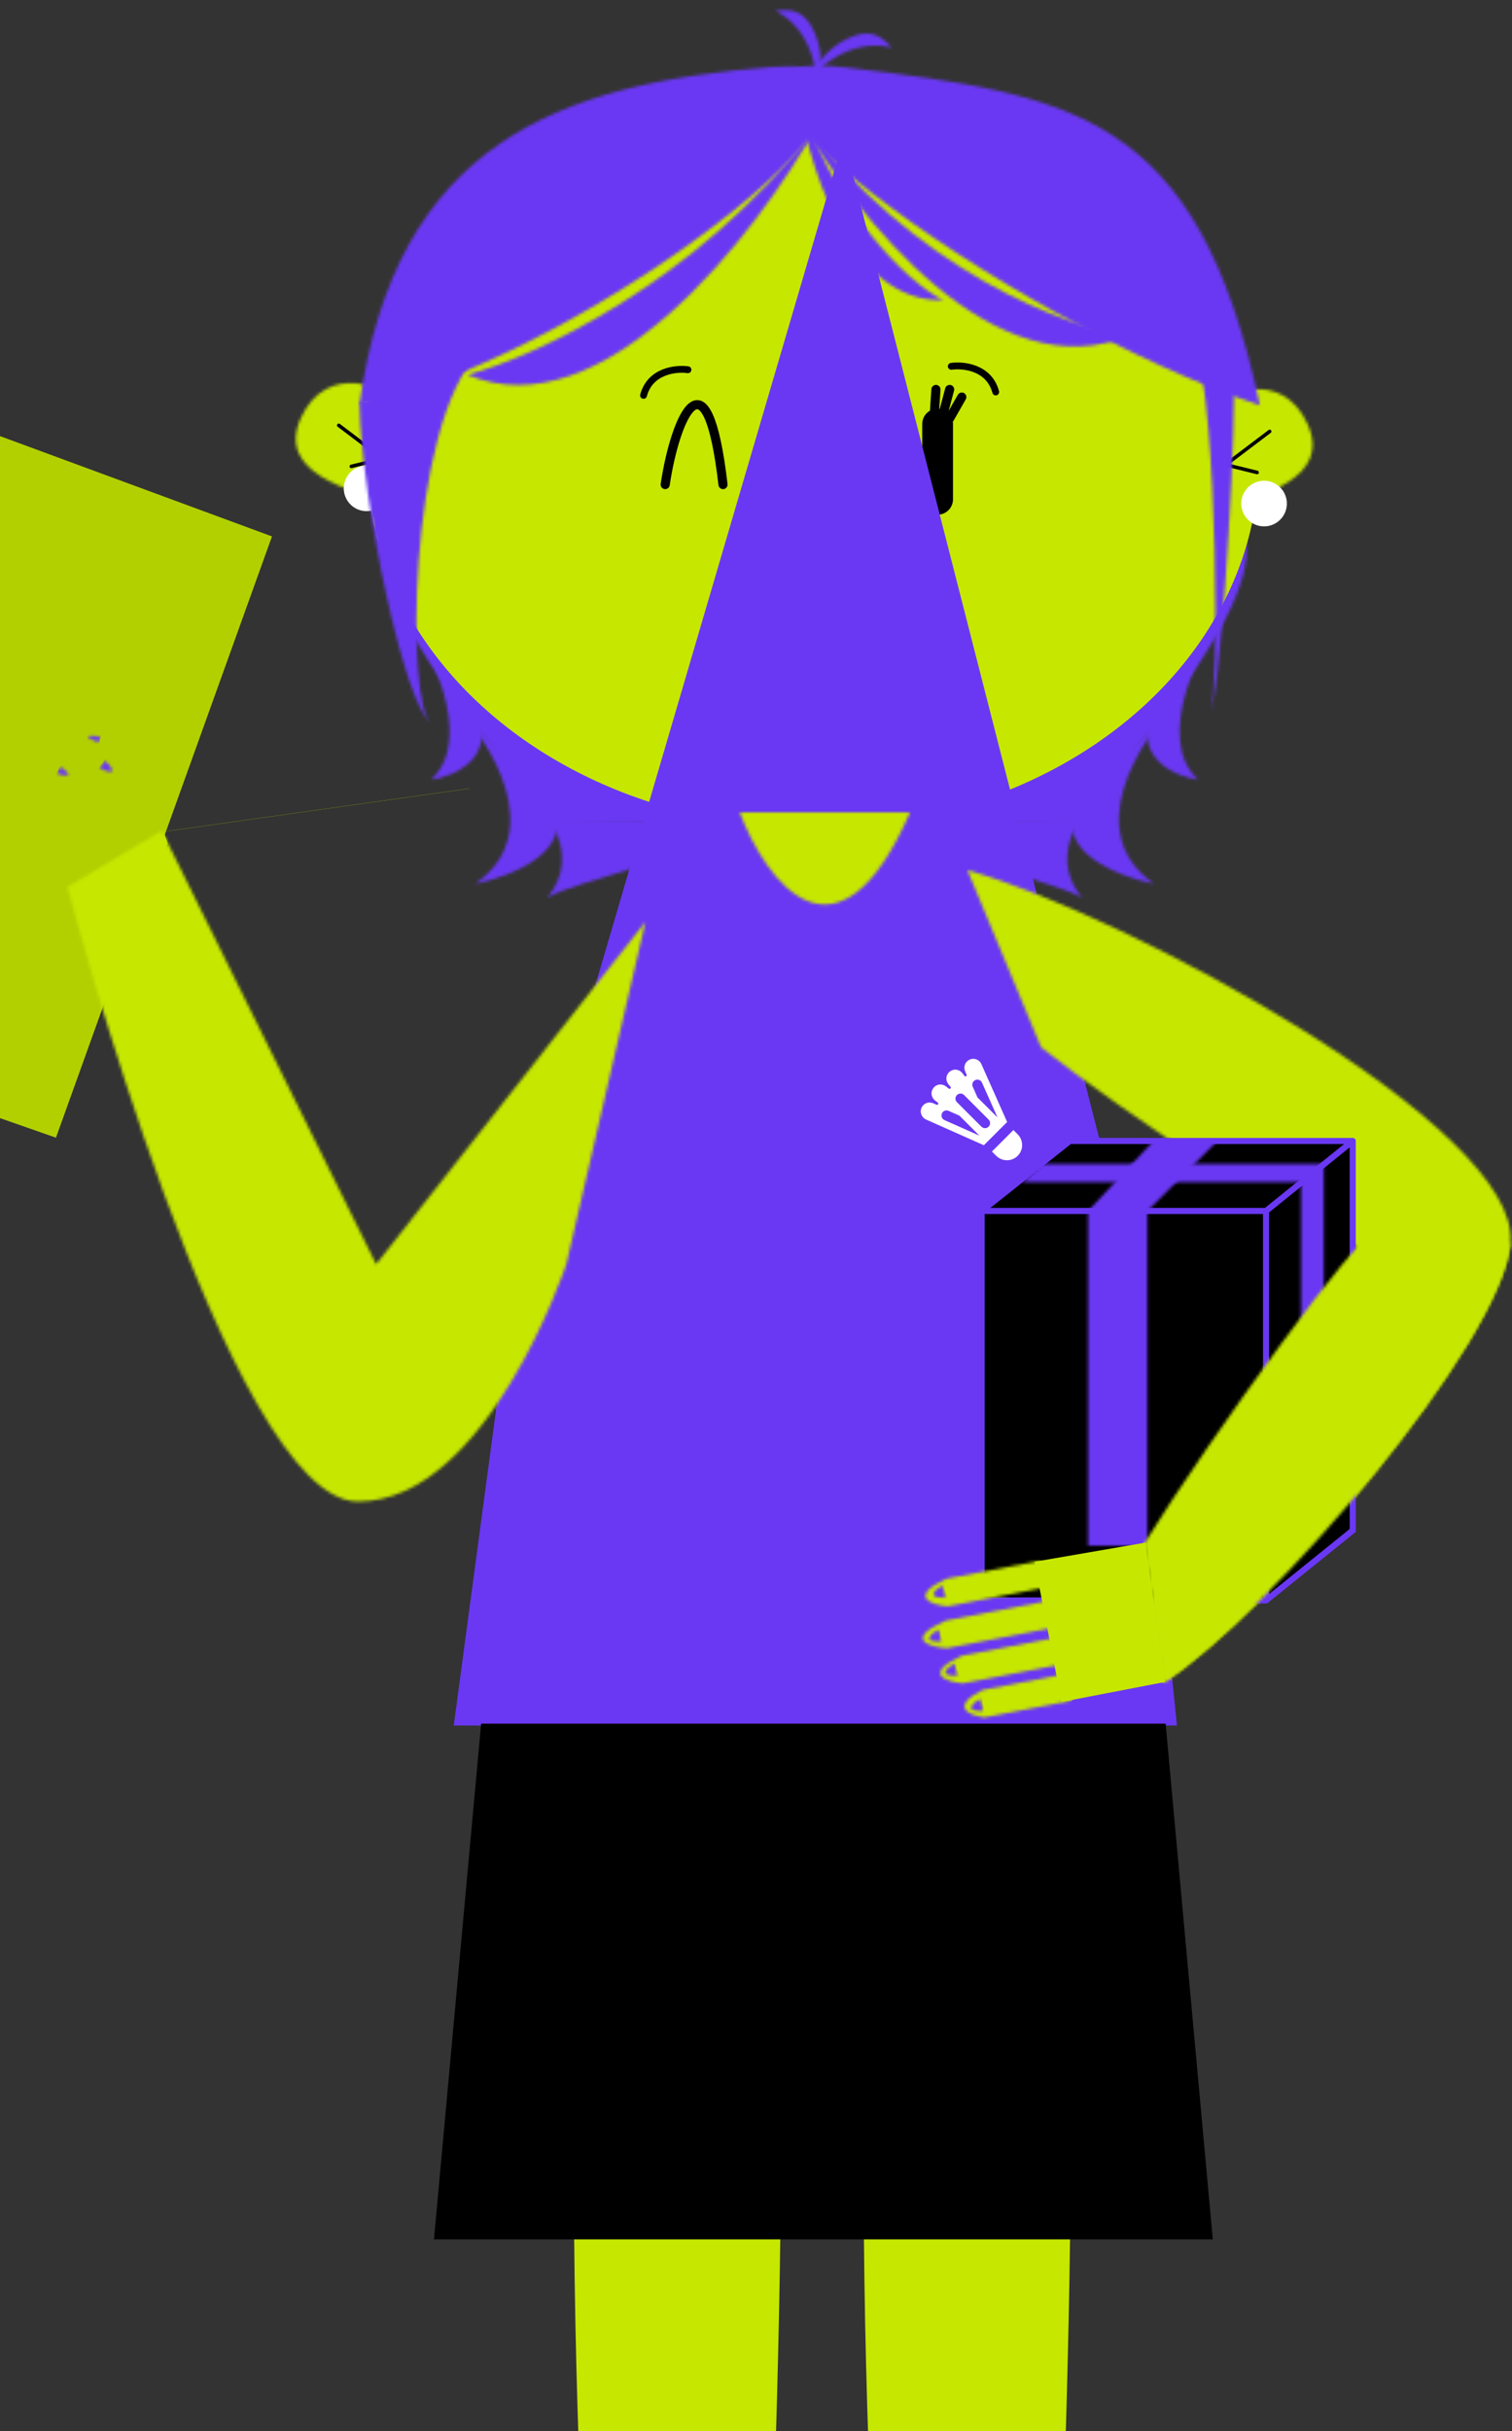 <svg width="497" height="799" viewBox="0 0 497 799" fill="none" xmlns="http://www.w3.org/2000/svg">
<rect x="0" y="0" width="497" height="799" fill="#333333" stroke="none"/>
<mask id="path-1-inside-1_33_35" fill="white">
<path d="M409.65 178C413.317 205.881 357.235 263.252 353.055 270.49H354.467C352.872 271.53 352.492 271.465 353.055 270.49H279.65L409.65 178Z"/>
</mask>
<path d="M409.65 178L522.676 163.133L497.964 -24.74L343.563 85.11L409.65 178ZM354.467 270.49L416.741 365.978L737.961 156.49H354.467V270.49ZM279.65 270.49L213.563 177.6L-77.234 384.49H279.65V270.49ZM409.65 178L296.624 192.867C294.408 176.022 297.348 163.646 298.667 158.936C299.456 156.117 300.22 154.116 300.664 153.032C301.119 151.922 301.416 151.345 301.417 151.343C301.426 151.326 301.257 151.656 300.846 152.351C300.441 153.037 299.876 153.95 299.125 155.095C297.593 157.431 295.612 160.238 293.178 163.476C288.21 170.083 282.685 176.737 277.197 183.214C274.9 185.926 271.554 189.842 269.194 192.68C267.938 194.189 266.158 196.352 264.333 198.705C263.404 199.904 262.106 201.61 260.668 203.634C259.421 205.388 256.975 208.906 254.332 213.484L353.055 270.49L451.779 327.495C446.344 336.907 440.254 343.564 444.481 338.482C445.974 336.688 447.667 334.717 451.158 330.597C457.246 323.41 466.296 312.621 475.413 300.496C484.129 288.903 495.346 272.906 504.467 255.049C511.157 241.949 528.376 206.466 522.676 163.133L409.65 178ZM353.055 270.49L254.332 213.484C253.893 214.244 243.499 230.894 240.032 254.431C238.298 266.198 234.997 300.991 258.869 335.742C286.346 375.741 327.188 384.386 348.82 385.171C368.552 385.886 383.531 381.236 388.976 379.435C395.959 377.125 401.319 374.602 404.288 373.124C410.243 370.16 414.762 367.268 416.741 365.978L354.467 270.49L292.193 175.002C293.373 174.232 297.247 171.721 302.7 169.007C305.418 167.654 310.563 165.223 317.365 162.973C322.629 161.231 337.463 156.609 357.084 157.32C378.604 158.101 419.367 166.711 446.799 206.644C470.625 241.328 467.311 276.024 465.596 287.664C462.166 310.947 451.936 327.223 451.779 327.495L353.055 270.49ZM354.467 270.49V156.49H353.055V270.49V384.49H354.467V270.49ZM353.055 270.49V156.49H279.65V270.49V384.49H353.055V270.49ZM279.65 270.49L345.737 363.379L475.737 270.89L409.65 178L343.563 85.11L213.563 177.6L279.65 270.49Z" fill="#6A38F3" mask="url(#path-1-inside-1_33_35)"/>
<mask id="path-3-inside-2_33_35" fill="white">
<path d="M393.828 256.28C379.045 242.483 394.634 211.741 404.276 198.094L379.251 232.974C371.784 248.831 385.858 255.118 393.828 256.28Z"/>
</mask>
<path d="M404.276 198.094L475.329 248.3L333.588 147.377L404.276 198.094ZM393.828 256.28L381.284 342.37L656.572 382.481L453.186 192.675L393.828 256.28ZM379.251 232.974L308.563 182.257L303.928 188.718L300.54 195.911L379.251 232.974ZM404.276 198.094L333.224 147.889C324.768 159.857 313.143 179.645 306.398 202.684C301.525 219.326 288.157 276.664 334.47 319.885L393.828 256.28L453.186 192.675C468.438 206.908 473.463 224.106 474.496 235.256C475.398 244.983 473.535 251.072 473.387 251.578C473.063 252.685 473.049 252.374 473.824 250.871C474.142 250.255 474.486 249.647 474.811 249.112C475.144 248.563 475.344 248.278 475.329 248.3L404.276 198.094ZM393.828 256.28L406.372 170.189C412.557 171.09 428.35 174.228 443.254 189.621C452.304 198.968 460.917 213.073 463.431 231.178C465.871 248.75 461.515 262.49 457.961 270.038L379.251 232.974L300.54 195.911C293.253 211.387 287.856 231.859 291.084 255.107C294.386 278.886 305.615 297.609 318.247 310.655C340.313 333.446 367.128 340.308 381.284 342.37L393.828 256.28ZM379.251 232.974L449.939 283.691L474.964 248.811L404.276 198.094L333.588 147.377L308.563 182.257L379.251 232.974Z" fill="#6A38F3" mask="url(#path-3-inside-2_33_35)"/>
<mask id="path-5-inside-3_33_35" fill="white">
<path d="M379.361 290.477C355.472 273.916 374.063 244.086 386.345 231.241L354.391 264.017C345.652 279.488 367.396 288.103 379.361 290.477Z"/>
</mask>
<path d="M386.345 231.241L449.227 291.364L324.049 170.51L386.345 231.241ZM379.361 290.477L362.428 375.814L428.928 218.978L379.361 290.477ZM354.391 264.017L292.096 203.286L284.204 211.381L278.643 221.225L354.391 264.017ZM386.345 231.241L323.463 171.117C311.725 183.394 294.124 206.007 285.668 235.454C281.164 251.139 277.926 273.561 284.601 298.52C291.759 325.284 308.234 347.03 329.794 361.976L379.361 290.477L428.928 218.978C438.543 225.644 448.384 237.451 452.693 253.563C456.519 267.869 454.217 278.925 452.91 283.477C452.187 285.995 451.434 287.728 450.994 288.654C450.541 289.605 450.206 290.147 450.091 290.326C449.989 290.487 449.892 290.668 449.227 291.364L386.345 231.241ZM379.361 290.477L396.293 205.141C396.403 205.163 402.397 205.864 411.351 212.588C416.309 216.311 428.921 227.014 435.543 247.087C443.322 270.665 438.175 292.586 430.14 306.809L354.391 264.017L278.643 221.225C266.238 243.183 260.532 271.983 270.304 301.602C278.919 327.715 296.075 343.622 306.873 351.729C327.506 367.222 350.353 373.418 362.428 375.814L379.361 290.477ZM354.391 264.017L416.687 324.748L448.64 291.972L386.345 231.241L324.049 170.51L292.096 203.286L354.391 264.017Z" fill="#6A38F3" mask="url(#path-5-inside-3_33_35)"/>
<mask id="path-7-inside-4_33_35" fill="white">
<path d="M355.604 269.006C355.624 268.999 355.639 268.998 355.65 269.004L355.604 269.006C354.729 269.317 345.234 282.593 355.65 295.004C345.447 289.039 308.637 282.954 297.65 270.5L355.604 269.006Z"/>
</mask>
<path d="M355.65 269.004L357.893 355.976L660.619 348.169L399.912 194.105L355.65 269.004ZM355.65 295.004L311.738 370.109L422.292 239.078L355.65 295.004ZM297.65 270.5L295.407 183.529L109.142 188.332L232.41 328.056L297.65 270.5ZM355.65 269.004L399.912 194.105C365.976 174.051 334.094 184.313 326.415 187.048L355.604 269.006L384.794 350.963C379.172 352.965 369.826 355.653 357.944 355.969C345.584 356.298 328.541 354.04 311.388 343.904L355.65 269.004ZM355.604 269.006L326.414 187.049C312.435 192.028 303.261 199.448 301.162 201.127C297.496 204.058 294.781 206.716 293.22 208.308C290.004 211.589 287.612 214.536 286.147 216.428C283.032 220.45 280.44 224.455 278.316 228.158C274.063 235.571 269.642 245.333 266.807 257.116C260.627 282.799 262.401 319.227 289.008 350.931L355.65 295.004L422.292 239.078C438.483 258.37 439.796 281.954 435.979 297.819C434.325 304.693 431.791 310.302 429.239 314.75C427.965 316.971 426.178 319.79 423.708 322.978C422.566 324.453 420.458 327.071 417.472 330.117C416.026 331.592 413.413 334.156 409.833 337.018C407.821 338.628 398.719 346.003 384.795 350.962L355.604 269.006ZM355.65 295.004L399.562 219.899C392.161 215.572 385.282 212.829 381.581 211.423C377.345 209.813 373.25 208.471 370.129 207.481C366.985 206.484 363.611 205.464 361.041 204.682C358.223 203.825 355.871 203.102 353.658 202.388C351.463 201.68 349.786 201.101 348.495 200.621C347.17 200.127 346.687 199.898 346.819 199.96C346.861 199.98 348.391 200.684 350.764 202.248C352.974 203.705 357.717 207.08 362.89 212.944L297.65 270.5L232.41 328.056C247.075 344.679 264.432 353.511 273.007 357.528C283.147 362.278 293.199 365.714 300.23 367.983C303.943 369.181 307.504 370.269 310.383 371.145C313.509 372.096 315.614 372.733 317.527 373.34C319.464 373.954 320.005 374.163 319.778 374.077C319.607 374.012 318.848 373.721 317.692 373.2C316.612 372.714 314.467 371.705 311.738 370.109L355.65 295.004ZM297.65 270.5L299.893 357.471L357.847 355.977L355.604 269.006L353.362 182.035L295.407 183.529L297.65 270.5ZM355.604 269.006L357.847 355.977L357.893 355.976L355.65 269.004L353.407 182.033L353.362 182.035L355.604 269.006Z" fill="#6A38F3" mask="url(#path-7-inside-4_33_35)"/>
<mask id="path-9-inside-5_33_35" fill="white">
<path d="M125.885 178C122.217 205.881 178.3 263.252 182.479 270.49H181.068C182.663 271.53 183.043 271.465 182.479 270.49H255.885L125.885 178Z"/>
</mask>
<path d="M125.885 178L12.858 163.133L37.571 -24.74L191.972 85.11L125.885 178ZM181.068 270.49L118.794 365.978L-202.426 156.49H181.068V270.49ZM255.885 270.49L321.972 177.6L612.768 384.49H255.885V270.49ZM125.885 178L238.911 192.867C241.127 176.022 238.187 163.646 236.868 158.936C236.078 156.117 235.315 154.116 234.871 153.032C234.415 151.922 234.118 151.345 234.117 151.343C234.109 151.326 234.278 151.656 234.688 152.351C235.094 153.037 235.659 153.95 236.409 155.095C237.942 157.431 239.922 160.238 242.357 163.476C247.325 170.083 252.85 176.737 258.338 183.214C260.635 185.926 263.981 189.842 266.341 192.68C267.597 194.189 269.377 196.352 271.201 198.705C272.131 199.904 273.429 201.61 274.867 203.634C276.114 205.388 278.559 208.906 281.203 213.484L182.479 270.49L83.756 327.495C89.191 336.907 95.281 343.564 91.053 338.482C89.561 336.688 87.868 334.717 84.377 330.597C78.289 323.41 69.239 312.621 60.122 300.496C51.406 288.903 40.188 272.906 31.068 255.049C24.377 241.949 7.158 206.466 12.858 163.133L125.885 178ZM182.479 270.49L281.203 213.484C281.642 214.244 292.035 230.894 295.503 254.431C297.237 266.198 300.538 300.991 276.666 335.742C249.188 375.741 208.347 384.386 186.715 385.171C166.982 385.886 152.003 381.236 146.559 379.435C139.576 377.125 134.216 374.602 131.246 373.124C125.291 370.16 120.772 367.268 118.794 365.978L181.068 270.49L243.342 175.002C242.161 174.232 238.288 171.721 232.835 169.007C230.116 167.654 224.972 165.223 218.169 162.973C212.905 161.231 198.072 156.609 178.451 157.32C156.931 158.101 116.168 166.711 88.736 206.644C64.91 241.328 68.223 276.024 69.938 287.664C73.369 310.947 83.598 327.223 83.756 327.495L182.479 270.49ZM181.068 270.49V156.49H182.479V270.49V384.49H181.068V270.49ZM182.479 270.49V156.49H255.885V270.49V384.49H182.479V270.49ZM255.885 270.49L189.798 363.379L59.798 270.89L125.885 178L191.972 85.11L321.972 177.6L255.885 270.49Z" fill="#6A38F3" mask="url(#path-9-inside-5_33_35)"/>
<mask id="path-11-inside-6_33_35" fill="white">
<path d="M141.707 256.28C156.49 242.483 140.901 211.741 131.258 198.094L156.284 232.974C163.751 248.831 149.677 255.118 141.707 256.28Z"/>
</mask>
<path d="M131.258 198.094L60.206 248.3L201.946 147.377L131.258 198.094ZM141.707 256.28L154.25 342.37L-121.037 382.481L82.348 192.675L141.707 256.28ZM156.284 232.974L226.972 182.257L231.607 188.718L234.994 195.911L156.284 232.974ZM131.258 198.094L202.311 147.889C210.767 159.857 222.391 179.645 229.137 202.684C234.01 219.326 247.378 276.664 201.065 319.885L141.707 256.28L82.348 192.675C67.097 206.908 62.072 224.106 61.038 235.256C60.137 244.983 61.999 251.072 62.148 251.578C62.472 252.685 62.485 252.374 61.71 250.871C61.393 250.255 61.049 249.647 60.724 249.112C60.391 248.563 60.191 248.278 60.206 248.3L131.258 198.094ZM141.707 256.28L129.163 170.189C122.977 171.09 107.184 174.228 92.281 189.621C83.231 198.968 74.617 213.073 72.104 231.178C69.664 248.75 74.02 262.49 77.574 270.038L156.284 232.974L234.994 195.911C242.282 211.387 247.678 231.859 244.451 255.107C241.149 278.886 229.919 297.609 217.288 310.655C195.221 333.446 168.406 340.308 154.25 342.37L141.707 256.28ZM156.284 232.974L85.596 283.691L60.571 248.811L131.258 198.094L201.946 147.377L226.972 182.257L156.284 232.974Z" fill="#6A38F3" mask="url(#path-11-inside-6_33_35)"/>
<mask id="path-13-inside-7_33_35" fill="white">
<path d="M156.174 290.477C180.063 273.916 161.471 244.086 149.19 231.241L181.143 264.017C189.883 279.488 168.139 288.103 156.174 290.477Z"/>
</mask>
<path d="M149.19 231.241L86.308 291.364L211.485 170.51L149.19 231.241ZM156.174 290.477L173.107 375.814L106.607 218.978L156.174 290.477ZM181.143 264.017L243.439 203.286L251.331 211.381L256.892 221.225L181.143 264.017ZM149.19 231.241L212.072 171.117C223.81 183.394 241.411 206.007 249.867 235.454C254.371 251.139 257.609 273.561 250.934 298.52C243.776 325.284 227.301 347.03 205.741 361.976L156.174 290.477L106.607 218.978C96.992 225.644 87.151 237.451 82.842 253.563C79.016 267.869 81.318 278.925 82.625 283.477C83.348 285.995 84.1 287.728 84.541 288.654C84.994 289.605 85.329 290.147 85.443 290.326C85.545 290.487 85.642 290.668 86.308 291.364L149.19 231.241ZM156.174 290.477L139.242 205.141C139.131 205.163 133.138 205.864 124.184 212.588C119.225 216.311 106.614 227.014 99.992 247.087C92.213 270.665 97.36 292.586 105.395 306.809L181.143 264.017L256.892 221.225C269.296 243.183 275.003 271.983 265.231 301.602C256.616 327.715 239.459 343.622 228.662 351.729C208.029 367.222 185.181 373.418 173.107 375.814L156.174 290.477ZM181.143 264.017L118.848 324.748L86.894 291.972L149.19 231.241L211.485 170.51L243.439 203.286L181.143 264.017Z" fill="#6A38F3" mask="url(#path-13-inside-7_33_35)"/>
<mask id="path-15-inside-8_33_35" fill="white">
<path d="M179.93 269.006C179.911 268.999 179.895 268.998 179.885 269.004L179.93 269.006C180.806 269.317 190.301 282.593 179.885 295.004C190.087 289.039 226.898 282.954 237.885 270.5L179.93 269.006Z"/>
</mask>
<path d="M179.885 269.004L177.642 355.976L-125.084 348.169L135.623 194.105L179.885 269.004ZM179.885 295.004L223.796 370.109L113.243 239.078L179.885 295.004ZM237.885 270.5L240.127 183.529L426.392 188.332L303.125 328.056L237.885 270.5ZM179.885 269.004L135.623 194.105C169.559 174.051 201.441 184.313 209.12 187.048L179.93 269.006L150.741 350.963C156.363 352.965 165.709 355.653 177.591 355.969C189.951 356.298 206.994 354.04 224.146 343.904L179.885 269.004ZM179.93 269.006L209.121 187.049C223.1 192.028 232.273 199.448 234.373 201.127C238.038 204.058 240.753 206.716 242.314 208.308C245.531 211.589 247.922 214.536 249.388 216.428C252.503 220.45 255.094 224.455 257.219 228.158C261.472 235.571 265.893 245.333 268.728 257.116C274.908 282.799 273.134 319.227 246.527 350.931L179.885 295.004L113.243 239.078C97.052 258.37 95.739 281.954 99.556 297.819C101.21 304.693 103.744 310.302 106.296 314.75C107.57 316.971 109.357 319.79 111.826 322.978C112.969 324.453 115.076 327.071 118.063 330.117C119.509 331.592 122.122 334.156 125.701 337.018C127.714 338.628 136.816 346.003 150.74 350.962L179.93 269.006ZM179.885 295.004L135.973 219.899C143.374 215.572 150.253 212.829 153.954 211.423C158.19 209.813 162.285 208.471 165.405 207.481C168.55 206.484 171.924 205.464 174.494 204.682C177.312 203.825 179.664 203.102 181.877 202.388C184.072 201.68 185.749 201.101 187.04 200.621C188.365 200.127 188.848 199.898 188.716 199.96C188.673 199.98 187.143 200.684 184.771 202.248C182.561 203.705 177.818 207.08 172.644 212.944L237.885 270.5L303.125 328.056C288.46 344.679 271.103 353.511 262.528 357.528C252.388 362.278 242.336 365.714 235.304 367.983C231.592 369.181 228.03 370.269 225.152 371.145C222.026 372.096 219.92 372.733 218.007 373.34C216.071 373.954 215.53 374.163 215.757 374.077C215.928 374.012 216.687 373.721 217.843 373.2C218.922 372.714 221.067 371.705 223.796 370.109L179.885 295.004ZM237.885 270.5L235.642 357.471L177.688 355.977L179.93 269.006L182.173 182.035L240.127 183.529L237.885 270.5ZM179.93 269.006L177.688 355.977L177.642 355.976L179.885 269.004L182.127 182.033L182.173 182.035L179.93 269.006Z" fill="#6A38F3" mask="url(#path-15-inside-8_33_35)"/>
<ellipse cx="267.17" cy="150.611" rx="146.684" ry="121.394" fill="#C6E700"/>
<path d="M308.196 164.099V139.37" stroke="black" stroke-width="10.116" stroke-linecap="round"/>
<mask id="path-19-inside-9_33_35" fill="white">
<path d="M98.936 137.25C107.339 119.03 127.132 126.024 134.804 135.428L127.312 165.234C115.135 161.078 90.532 155.47 98.936 137.25Z"/>
</mask>
<path d="M134.804 135.428L229.49 58.18L268.274 105.719L253.316 165.219L134.804 135.428ZM98.936 137.25L-12.03 86.07L-12.03 86.07L98.936 137.25ZM127.312 165.234L245.824 195.025L213.464 323.756L87.842 280.884L127.312 165.234ZM134.804 135.428L40.118 212.676C55.281 231.261 77.566 245.029 105.839 247.656C122.423 249.196 144.465 246.976 166.494 234.699C189.098 222.102 202.775 203.879 209.901 188.43L98.936 137.25L-12.03 86.07C-0.702 61.511 18.6 37.331 47.519 21.215C75.862 5.418 104.908 2.118 128.449 4.305C170.638 8.225 206.656 30.191 229.49 58.18L134.804 135.428ZM98.936 137.25L209.901 188.43C219.166 168.343 225.228 136.052 210.894 101.685C198.635 72.292 178.043 57.88 170.843 53.314C166.412 50.505 162.866 48.802 161.011 47.966C159.089 47.099 157.871 46.666 157.828 46.651C157.806 46.643 158.169 46.773 159.71 47.269C160.517 47.529 163.933 48.612 166.781 49.584L127.312 165.234L87.842 280.884C94.315 283.093 77.421 277.455 75.289 276.69C68.398 274.218 54.572 268.978 39.968 259.718C26.146 250.954 0.218 231.463 -14.671 195.765C-31.635 155.092 -25.496 115.268 -12.03 86.07L98.936 137.25ZM127.312 165.234L8.799 135.443L16.292 105.637L134.804 135.428L253.316 165.219L245.824 195.025L127.312 165.234Z" fill="#C6E700" mask="url(#path-19-inside-9_33_35)"/>
<path d="M111.358 139.798L125.832 150.736L115.485 153.282" stroke="black" stroke-width="1.173" stroke-linecap="round"/>
<mask id="path-22-inside-10_33_35" fill="white">
<path d="M429.765 139.25C421.362 121.03 401.568 128.024 393.897 137.428L401.389 167.234C413.566 163.078 438.169 157.47 429.765 139.25Z"/>
</mask>
<path d="M393.897 137.428L299.211 60.18L260.427 107.719L275.384 167.219L393.897 137.428ZM429.765 139.25L540.731 88.07L540.731 88.07L429.765 139.25ZM401.389 167.234L282.877 197.025L315.237 325.756L440.859 282.884L401.389 167.234ZM393.897 137.428L488.583 214.676C473.42 233.261 451.135 247.029 422.862 249.656C406.278 251.196 384.236 248.976 362.207 236.699C339.603 224.102 325.926 205.879 318.8 190.43L429.765 139.25L540.731 88.07C529.403 63.511 510.101 39.331 481.182 23.215C452.839 7.418 423.793 4.118 400.252 6.305C358.063 10.225 322.045 32.191 299.211 60.18L393.897 137.428ZM429.765 139.25L318.8 190.43C309.535 170.343 303.473 138.052 317.806 103.685C330.066 74.292 350.658 59.88 357.858 55.314C362.288 52.505 365.835 50.802 367.689 49.966C369.612 49.099 370.83 48.666 370.873 48.651C370.895 48.643 370.532 48.773 368.991 49.269C368.184 49.529 364.768 50.612 361.92 51.584L401.389 167.234L440.859 282.884C434.386 285.093 451.279 279.455 453.412 278.69C460.303 276.218 474.129 270.978 488.733 261.718C502.555 252.954 528.483 233.463 543.372 197.765C560.336 157.092 554.197 117.268 540.731 88.07L429.765 139.25ZM401.389 167.234L519.902 137.443L512.409 107.637L393.897 137.428L275.384 167.219L282.877 197.025L401.389 167.234Z" fill="#C6E700" mask="url(#path-22-inside-10_33_35)"/>
<path d="M417.342 141.798L402.869 152.736L413.216 155.282" stroke="black" stroke-width="1.173" stroke-linecap="round"/>
<path d="M218.649 159.26C222.071 136.561 232.398 113.745 237.649 159.26" stroke="black" stroke-width="3" stroke-linecap="round"/>
<path d="M275.665 173.164C252.665 157.664 237.665 181.664 270.665 185.164C240.665 179.664 245.165 204.164 269.165 199.164" stroke="black" stroke-width="3" stroke-linecap="round"/>
<path d="M312.692 120.397C316.656 119.835 325.125 120.734 327.294 128.827" stroke="black" stroke-width="2.248" stroke-linecap="round"/>
<path d="M226.133 121.521C222.169 120.959 213.7 121.858 211.531 129.951" stroke="black" stroke-width="2.248" stroke-linecap="round"/>
<path d="M307.148 135.5L307.648 128M310.148 135.5L312.148 128M312.148 137.5L316.148 130.5" stroke="black" stroke-width="3" stroke-linecap="round"/>
<path d="M271.126 397.959C271.36 398.873 271.595 399.803 271.828 400.751C277.375 423.325 280.993 448.258 283.594 473.819H255.736C258.45 453.502 262.218 432.266 267.256 412.205C268.523 407.157 269.819 402.409 271.126 397.959Z" stroke="#6A38F3" stroke-width="186.587" stroke-linecap="round"/>
<path d="M319.815 348.003C318.198 348.053 316.948 349.403 316.998 351.003C317.015 351.403 317.098 351.786 317.265 352.169L317.748 353.236C317.815 353.453 317.698 353.686 317.465 353.753C317.315 353.836 317.148 353.753 317.032 353.619L316.332 352.703C315.782 352.003 314.948 351.569 314.065 351.553C312.448 351.519 311.115 352.803 311.082 354.403C311.065 355.103 311.298 355.769 311.732 356.336L312.432 357.169H312.448C312.582 357.386 312.532 357.653 312.348 357.786C312.198 357.903 311.998 357.903 311.865 357.786L310.982 357.086C310.415 356.653 309.732 356.419 309.048 356.436C307.448 356.469 306.165 357.803 306.198 359.419C306.215 360.303 306.648 361.136 307.348 361.686L308.298 362.419C308.482 362.586 308.482 362.853 308.282 363.003C308.227 363.059 308.156 363.098 308.078 363.113C308.001 363.128 307.92 363.118 307.848 363.086H307.832L306.815 362.619C306.432 362.469 306.048 362.369 305.648 362.353C304.048 362.303 302.698 363.569 302.648 365.186C302.648 366.386 303.315 367.486 304.415 367.953L323.398 376.403L331.048 368.753L322.598 349.769C322.132 348.653 320.982 347.953 319.815 348.003ZM321.198 354.836C321.898 354.819 322.532 355.219 322.798 355.853L327.882 367.253L321.298 360.686L319.748 357.169C319.248 356.119 320.015 354.869 321.198 354.836ZM315.732 359.419C316.182 359.419 316.598 359.586 316.915 359.919L324.932 367.936C325.598 368.569 325.615 369.619 324.982 370.286C324.315 370.953 323.282 370.969 322.582 370.286L314.565 362.269C314.407 362.118 314.28 361.937 314.192 361.737C314.104 361.536 314.058 361.32 314.055 361.101C314.052 360.882 314.092 360.665 314.174 360.462C314.256 360.259 314.378 360.075 314.532 359.919C314.848 359.586 315.282 359.419 315.732 359.419ZM311.198 364.953C311.415 364.953 311.648 365.019 311.815 365.103L315.365 366.669L321.932 373.236L310.498 368.153C308.798 367.419 309.365 364.903 311.198 364.953ZM333.115 371.403L326.048 378.469L327.465 379.886C328.732 381.136 330.565 381.619 332.282 381.169C333.127 380.939 333.898 380.492 334.518 379.872C335.138 379.252 335.585 378.481 335.815 377.636C336.265 375.919 335.782 374.086 334.532 372.819L333.115 371.403Z" fill="white"/>
<path d="M192.851 575H253.015C262.066 719.487 252.628 838.765 245.893 1065H202.393C195.346 873.643 181.76 766.357 192.851 575Z" fill="#C6E700"/>
<path d="M288.094 575H348.259C357.309 719.487 347.872 838.765 341.136 1065H297.636C290.589 873.643 277.004 766.357 288.094 575Z" fill="#C6E700"/>
<mask id="path-34-inside-11_33_35" fill="white">
<path d="M243.149 267C251.816 289.833 275.149 321.8 299.149 267H243.149Z"/>
</mask>
<path d="M243.149 267V-275H-542.303L-263.577 459.334L243.149 267ZM299.149 267L795.623 484.434L1128.22 -275H299.149V267ZM243.149 267L-263.577 459.334C-249.317 496.904 -226.532 546.071 -190.473 597.104C-161.571 638.009 -82.759 740.171 62.831 798.835C255.481 876.462 461.706 837.711 610.51 724.04C723.683 637.588 775.361 530.699 795.623 484.434L299.149 267L-197.325 49.566C-189.063 30.701 -149.301 -59.634 -47.524 -137.381C9.855 -181.213 90.88 -223.707 193.225 -238.969C296.835 -254.421 391.67 -237.354 467.967 -206.61C603.64 -151.942 673.494 -58.628 694.834 -28.426C723.33 11.904 739.949 48.513 749.876 74.666L243.149 267ZM299.149 267V-275H243.149V267V809H299.149V267Z" fill="#C6E700" mask="url(#path-34-inside-11_33_35)"/>
<path d="M39.649 229L55.149 277.5L22.15 292.5C21.65 285 7.092 259.584 2.649 249C-1.794 238.417 39.649 229 39.649 229Z" fill="#C6E700"/>
<mask id="path-37-inside-12_33_35" fill="white">
<path d="M21.522 199.104L32.742 237.28L41.157 234.024L30.573 198.009C22.964 183.969 21.228 192.409 21.522 199.104Z"/>
</mask>
<path d="M32.742 237.28L63.564 316.951L-23.036 350.454L-49.218 261.366L32.742 237.28ZM21.522 199.104L-60.437 223.19L-63.364 213.229L-63.821 202.857L21.522 199.104ZM30.573 198.009L105.679 157.308L109.984 165.253L112.532 173.923L30.573 198.009ZM41.157 234.024L123.116 209.938L145.276 285.339L71.979 313.695L41.157 234.024ZM32.742 237.28L-49.218 261.366L-60.437 223.19L21.522 199.104L103.482 175.017L114.701 213.193L32.742 237.28ZM21.522 199.104L-63.821 202.857C-64.058 197.464 -64.036 189.615 -62.626 180.739C-61.925 176.321 -60.532 169.376 -57.476 161.435C-54.805 154.494 -48.268 139.836 -33.49 126.774C-15.639 110.996 9.923 101.701 37.513 106.025C60.458 109.62 75.583 121.25 82.277 127.128C95.398 138.651 102.792 151.981 105.679 157.308L30.573 198.009L-44.533 238.71C-44.401 238.954 -43.519 240.577 -41.841 242.959C-40.413 244.985 -36.708 250.017 -30.462 255.503C-24.996 260.302 -10.946 271.367 11.063 274.816C37.717 278.992 62.481 269.969 79.658 254.787C93.762 242.322 99.749 228.583 101.977 222.792C104.59 216 105.65 210.434 106.111 207.529C107.04 201.679 106.955 197.396 106.865 195.35L21.522 199.104ZM30.573 198.009L112.532 173.923L123.116 209.938L41.157 234.024L-40.802 258.111L-51.386 222.095L30.573 198.009ZM41.157 234.024L71.979 313.695L63.564 316.951L32.742 237.28L1.92 157.609L10.335 154.353L41.157 234.024Z" fill="#C6E700" mask="url(#path-37-inside-12_33_35)"/>
<mask id="path-39-inside-13_33_35" fill="white">
<path d="M6.836 200.725L22.058 240.08L30.158 236.094L15.797 198.966C6.706 184.727 5.843 193.711 6.836 200.725Z"/>
</mask>
<path d="M22.058 240.08L59.782 316.725L-23.948 357.937L-57.615 270.898L22.058 240.08ZM6.836 200.725L-72.837 231.543L-76.375 222.397L-77.748 212.688L6.836 200.725ZM15.797 198.966L87.801 153.001L92.392 160.192L95.469 168.149L15.797 198.966ZM30.158 236.094L109.83 205.276L138.04 278.207L67.882 312.738L30.158 236.094ZM22.058 240.08L-57.615 270.898L-72.837 231.543L6.836 200.725L86.508 169.908L101.731 209.263L22.058 240.08ZM6.836 200.725L-77.748 212.688C-78.488 207.456 -79.226 199.806 -78.771 191.058C-78.546 186.725 -77.921 179.793 -75.803 171.702C-74.011 164.854 -69.155 149.153 -55.506 134.227C-38.591 115.73 -12.486 103.576 16.833 106.378C40.487 108.639 56.457 119.804 63.039 124.95C76.393 135.391 84.541 147.894 87.801 153.001L15.797 198.966L-56.208 244.932C-56.188 244.964 -55.342 246.303 -53.683 248.356C-52.308 250.058 -48.491 254.622 -42.196 259.544C-36.956 263.641 -22.123 274.284 0.577 276.453C28.942 279.164 54.275 267.35 70.576 249.524C83.611 235.269 88.011 220.572 89.48 214.961C91.274 208.107 91.708 202.647 91.849 199.919C92.137 194.383 91.663 190.487 91.419 188.762L6.836 200.725ZM15.797 198.966L95.469 168.149L109.83 205.276L30.158 236.094L-49.515 266.911L-63.876 229.784L15.797 198.966ZM30.158 236.094L67.882 312.738L59.782 316.725L22.058 240.08L-15.666 163.436L-7.567 159.449L30.158 236.094Z" fill="#C6E700" mask="url(#path-39-inside-13_33_35)"/>
<mask id="path-41-inside-14_33_35" fill="white">
<path d="M33.257 247V243C32.375 243.167 30.44 243.796 29.757 244.979C29.074 246.163 31.806 246.82 33.257 247Z"/>
</mask>
<path d="M33.257 243H100.257V162.153L20.817 177.165L33.257 243ZM33.257 247L24.989 313.488L100.257 322.848V247H33.257ZM29.757 244.979L87.781 278.479L29.757 244.979ZM33.257 243H-33.743V247H33.257H100.257V243H33.257ZM33.257 247L41.525 180.512C43.614 180.772 49.634 181.575 57.156 184.807C59.717 185.908 71.982 191.093 82.345 204.184C88.379 211.807 94.929 223.647 96.368 239.239C97.839 255.167 93.397 268.752 87.781 278.479L29.757 244.979L-28.267 211.479C-34.054 221.503 -38.559 235.366 -37.064 251.557C-35.601 267.413 -28.938 279.5 -22.721 287.353C-11.993 300.906 0.917 306.489 4.258 307.924C13.338 311.826 21.449 313.048 24.989 313.488L33.257 247ZM29.757 244.979L87.781 278.479C82.504 287.619 76.133 293.534 71.769 296.95C67.299 300.45 63.214 302.672 60.424 304.011C55.209 306.514 50.248 307.975 45.698 308.835L33.257 243L20.817 177.165C15.385 178.192 9.015 180.05 2.442 183.205C-2.462 185.559 -17.817 193.381 -28.267 211.479L29.757 244.979Z" fill="#6A38F3" mask="url(#path-41-inside-14_33_35)"/>
<path d="M342.532 611L349.894 691.5H191.404L198.766 611H342.532Z" stroke="black" stroke-width="89" stroke-linecap="round"/>
<mask id="path-44-inside-15_33_35" fill="white">
<path d="M253.649 22C183.649 27.5 129.981 47.114 118.149 133C193.159 118.214 323.649 16.5 253.649 22Z"/>
</mask>
<path d="M253.649 22L258.583 84.807L253.649 22ZM118.149 133L55.738 124.402L43.686 211.891L130.333 194.811L118.149 133ZM253.649 22L248.714 -40.806C211.12 -37.852 166.174 -30.645 128.29 -4.488C86.938 24.064 63.487 68.154 55.738 124.402L118.149 133L180.559 141.598C184.643 111.959 193.942 103.299 199.882 99.198C209.29 92.702 226.178 87.353 258.583 84.807L253.649 22ZM118.149 133L130.333 194.811C181.848 184.656 242.514 148.772 279.625 119.095C289.537 111.168 299.169 102.593 307.403 93.759C314.614 86.022 324.971 73.694 331.13 58.142C334.334 50.052 338.205 36.623 335.984 20.393C333.466 1.993 323.834 -14.316 309.285 -25.449C296.467 -35.257 283.001 -38.7 274.167 -40.074C264.906 -41.514 256.095 -41.386 248.714 -40.806L253.649 22L258.583 84.807C259.953 84.699 258.325 84.977 254.807 84.43C251.715 83.949 242.55 82.142 232.717 74.617C221.153 65.769 213.188 52.391 211.147 37.476C209.404 24.732 212.56 15.34 213.983 11.747C216.58 5.188 219.11 3.688 215.228 7.853C212.369 10.921 207.642 15.324 200.931 20.691C171.543 44.193 129.459 66.558 105.965 71.19L118.149 133Z" fill="#6A38F3" mask="url(#path-44-inside-15_33_35)"/>
<mask id="path-46-inside-16_33_35" fill="white">
<path d="M278.637 22.215C353.042 31.254 393.761 37.223 414.137 133.215C330.869 105.485 204.233 13.176 278.637 22.215Z"/>
</mask>
<path d="M278.637 22.215L271.04 84.755L278.637 22.215ZM414.137 133.215L475.764 120.133L498.608 227.747L394.232 192.987L414.137 133.215ZM278.637 22.215L286.235 -40.325C319.128 -36.329 364.554 -31.898 401.489 -7.382C443.435 20.461 464.082 65.099 475.764 120.133L414.137 133.215L352.511 146.297C343.817 105.34 333.916 98.996 331.807 97.597C324.688 92.871 312.551 89.798 271.04 84.755L278.637 22.215ZM414.137 133.215L394.232 192.987C344.679 176.485 285.983 142.664 248.65 113.709C239.018 106.238 229.533 98.121 221.469 89.743C214.97 82.991 203.243 69.953 197.187 52.484C193.873 42.927 190.237 26.183 196.53 7.046C203.401 -13.849 218.431 -26.69 231.956 -33.319C253.341 -43.8 275.929 -41.577 286.235 -40.325L278.637 22.215L271.04 84.755C262.745 83.747 273.014 86.878 287.408 79.823C297.438 74.907 310.305 64.409 316.225 46.405C321.567 30.16 318.193 16.857 316.234 11.207C312.887 1.555 308.243 -1.797 312.246 2.361C314.683 4.893 319.118 8.908 325.87 14.144C354.071 36.016 400.328 62.214 434.043 73.442L414.137 133.215Z" fill="#6A38F3" mask="url(#path-46-inside-16_33_35)"/>
<mask id="path-48-inside-17_33_35" fill="white">
<path d="M268.303 41.824C248.444 77.234 198.329 142.086 153.649 123.153C175.427 117.4 228.845 93.08 268.303 41.824Z"/>
</mask>
<path d="M296.192 56.49C304.647 41.286 299.175 22.106 283.971 13.651C268.766 5.197 249.587 10.668 241.132 25.873L268.662 41.181L296.192 56.49ZM240.828 26.416C232.319 41.59 237.721 60.789 252.895 69.299C268.069 77.808 287.268 72.406 295.777 57.232L268.303 41.824L240.828 26.416ZM268.662 41.181L241.132 25.873C241.032 26.052 240.931 26.233 240.828 26.416L268.303 41.824L295.777 57.232C295.916 56.984 296.055 56.737 296.192 56.49L268.662 41.181ZM268.303 41.824L323.252 72.64L218.382 3.394L268.303 41.824ZM153.649 123.153L137.558 62.243L-40.532 109.291L129.069 181.16L153.649 123.153ZM268.303 41.824L213.354 11.008C205.614 24.81 192.19 43.572 178.474 55.741C171.672 61.776 167.589 63.675 166.722 63.98C166.582 64.029 167.852 63.56 170.252 63.548C172.836 63.534 175.672 64.062 178.23 65.146L153.649 123.153L129.069 181.16C187.544 205.939 238.121 171.263 262.094 149.994C289.571 125.617 311.134 94.248 323.252 72.64L268.303 41.824ZM153.649 123.153L169.741 184.063C202.714 175.352 268.961 144.247 318.224 80.255L268.303 41.824L218.382 3.394C188.73 41.912 148.139 59.447 137.558 62.243L153.649 123.153Z" fill="#6A38F3" mask="url(#path-48-inside-17_33_35)"/>
<mask id="path-50-inside-18_33_35" fill="white">
<path d="M263.029 38.909C280.979 71.078 327.27 129.44 371.649 110C350.929 108.554 299.787 88.2 263.029 38.909Z"/>
</mask>
<path d="M235.136 53.563C226.72 38.338 232.24 19.172 247.466 10.756C262.692 2.34 281.857 7.86 290.273 23.085L262.705 38.325L235.136 53.563ZM290.537 23.56C299.014 38.752 293.57 57.94 278.378 66.416C263.186 74.893 243.998 69.449 235.521 54.257L263.029 38.909L290.537 23.56ZM262.705 38.325L290.273 23.085C290.36 23.242 290.448 23.4 290.537 23.56L263.029 38.909L235.521 54.257C235.392 54.026 235.264 53.794 235.136 53.563L262.705 38.325ZM263.029 38.909L208.014 69.606L313.533 1.247L263.029 38.909ZM371.649 110L376.036 47.153L396.926 167.706L371.649 110ZM263.029 38.909L318.044 8.211C324.593 19.947 336.153 35.71 347.826 45.465C353.505 50.211 356.52 51.255 356.49 51.246C355.287 50.888 350.923 50.3 346.371 52.294L371.649 110L396.926 167.706C341.072 192.173 292.189 163.174 267.03 142.15C239.976 119.542 219.415 90.04 208.014 69.606L263.029 38.909ZM371.649 110L367.262 172.847C344.291 171.244 317.011 161.356 292.057 147.073C265.649 131.958 236.758 109.065 212.526 76.57L263.029 38.909L313.533 1.247C326.058 18.044 341.117 29.974 354.65 37.719C369.636 46.298 378.287 47.31 376.036 47.153L371.649 110Z" fill="#6A38F3" mask="url(#path-50-inside-18_33_35)"/>
<mask id="path-52-inside-19_33_35" fill="white">
<path d="M261.746 27.953C264.803 52.156 278.614 99.493 310.021 98.66C297.893 92.599 272.002 67.349 261.746 27.953Z"/>
</mask>
<path d="M230.425 31.338C228.313 14.07 240.599 -1.641 257.867 -3.753C275.135 -5.866 290.846 6.421 292.959 23.689L261.692 27.514L230.425 31.338ZM292.998 24.005C295.178 41.265 282.953 57.024 265.693 59.204C248.434 61.384 232.675 49.16 230.495 31.9L261.746 27.953L292.998 24.005ZM261.692 27.514L292.959 23.689C292.971 23.793 292.984 23.899 292.998 24.005L261.746 27.953L230.495 31.9C230.471 31.712 230.448 31.525 230.425 31.338L261.692 27.514ZM261.746 27.953L199.243 35.846L322.714 12.081L261.746 27.953ZM310.021 98.66L338.186 42.307L311.69 161.638L310.021 98.66ZM261.746 27.953L324.25 20.059C324.626 23.041 325.442 27.439 326.782 32.174C328.146 36.996 329.681 40.841 331.01 43.369C332.519 46.237 332.485 45.001 329.485 42.553C327.768 41.152 324.966 39.276 321.037 37.813C316.983 36.304 312.612 35.569 308.351 35.682L310.021 98.66L311.69 161.638C258.685 163.043 230.468 122.885 219.494 102.021C207.154 78.559 201.38 52.773 199.243 35.846L261.746 27.953ZM310.021 98.66L281.856 155.014C264.441 146.31 248.047 130.781 235.335 114.334C221.576 96.531 208.321 72.799 200.778 43.824L261.746 27.953L322.714 12.081C325.427 22.503 330.246 31.093 335.028 37.281C337.404 40.354 339.481 42.456 340.776 43.613C342.51 45.162 341.77 44.098 338.186 42.307L310.021 98.66Z" fill="#6A38F3" mask="url(#path-52-inside-19_33_35)"/>
<mask id="path-54-inside-20_33_35" fill="white">
<path d="M22.479 251.975C22.479 251.975 11.079 247.489 4.488 242.043C4.488 242.043 6.125 239.234 7.67 237.723C9.215 236.211 11.253 235.895 11.253 235.895C20.609 239.934 25.124 242.215 33.382 248.839C33.382 248.839 38.104 251.749 37.354 254.366C36.603 256.983 22.479 251.975 22.479 251.975Z"/>
</mask>
<path d="M4.488 242.043L-21.431 226.935L-34.26 248.944L-14.621 265.17L4.488 242.043ZM22.479 251.975L11.494 279.891L11.97 280.079L12.453 280.25L22.479 251.975ZM37.354 254.366L66.191 262.637L66.191 262.637L37.354 254.366ZM33.382 248.839L14.61 272.24L16.06 273.404L17.643 274.379L33.382 248.839ZM11.253 235.895L23.143 208.352L15.203 204.924L6.657 206.249L11.253 235.895ZM7.67 237.723L-13.31 216.279L-13.31 216.279L7.67 237.723ZM4.488 242.043L-14.621 265.17C-8.549 270.187 -1.494 273.907 2.743 275.985C5.107 277.145 7.193 278.08 8.708 278.734C9.472 279.063 10.107 279.329 10.58 279.523C10.816 279.62 11.014 279.7 11.167 279.761C11.244 279.792 11.31 279.819 11.364 279.84C11.392 279.851 11.416 279.861 11.438 279.869C11.448 279.874 11.459 279.878 11.468 279.881C11.473 279.883 11.477 279.885 11.481 279.887C11.483 279.887 11.486 279.889 11.488 279.889C11.491 279.89 11.494 279.891 22.479 251.975C33.464 224.059 33.467 224.06 33.47 224.061C33.471 224.061 33.474 224.062 33.476 224.063C33.479 224.065 33.483 224.066 33.486 224.067C33.492 224.07 33.498 224.072 33.504 224.074C33.514 224.078 33.522 224.082 33.528 224.084C33.539 224.088 33.54 224.089 33.532 224.085C33.515 224.079 33.461 224.057 33.373 224.021C33.196 223.948 32.889 223.821 32.481 223.644C31.653 223.287 30.477 222.76 29.168 222.118C27.838 221.465 26.537 220.775 25.41 220.105C24.857 219.777 24.413 219.492 24.075 219.262C23.729 219.025 23.584 218.905 23.596 218.916L4.488 242.043ZM22.479 251.975C12.453 280.25 12.456 280.251 12.458 280.252C12.459 280.252 12.462 280.253 12.464 280.254C12.467 280.255 12.471 280.257 12.476 280.258C12.484 280.261 12.494 280.265 12.504 280.268C12.524 280.275 12.549 280.284 12.576 280.294C12.631 280.313 12.701 280.337 12.783 280.366C12.947 280.423 13.165 280.498 13.429 280.588C13.954 280.766 14.675 281.007 15.532 281.282C17.191 281.815 19.606 282.554 22.218 283.221C24.453 283.791 28.398 284.724 32.588 285.021C34.415 285.151 38.716 285.373 43.716 284.134C48.118 283.043 61.672 278.393 66.191 262.637L37.354 254.366L8.516 246.095C10.521 239.107 14.769 233.948 19.216 230.657C23.259 227.665 27.114 226.433 29.282 225.896C31.572 225.328 33.415 225.187 34.442 225.144C35.541 225.098 36.375 225.139 36.837 225.172C38.169 225.267 38.442 225.438 37.052 225.083C36.039 224.825 34.876 224.476 33.863 224.151C33.385 223.998 32.996 223.868 32.746 223.783C32.622 223.74 32.535 223.71 32.493 223.696C32.471 223.688 32.461 223.684 32.463 223.685C32.464 223.685 32.468 223.687 32.474 223.689C32.478 223.69 32.482 223.692 32.487 223.694C32.49 223.695 32.493 223.696 32.496 223.697C32.497 223.697 32.499 223.698 32.5 223.698C32.502 223.699 32.505 223.7 22.479 251.975ZM37.354 254.366L66.191 262.637C69.263 251.928 66.024 243.039 63.599 238.43C61.196 233.862 58.22 230.721 56.542 229.092C54.669 227.275 52.914 225.918 51.763 225.079C51.148 224.632 50.605 224.26 50.167 223.969C49.946 223.823 49.746 223.693 49.572 223.582C49.485 223.526 49.403 223.475 49.328 223.428C49.29 223.404 49.254 223.382 49.219 223.36C49.202 223.349 49.185 223.339 49.169 223.329C49.16 223.324 49.152 223.319 49.144 223.314C49.14 223.311 49.134 223.307 49.132 223.306C49.126 223.303 49.12 223.299 33.382 248.839C17.643 274.379 17.637 274.375 17.631 274.372C17.629 274.37 17.623 274.367 17.619 274.364C17.612 274.36 17.604 274.355 17.596 274.35C17.581 274.341 17.566 274.331 17.551 274.322C17.521 274.303 17.491 274.285 17.463 274.267C17.405 274.231 17.35 274.196 17.297 274.162C17.192 274.095 17.093 274.031 17 273.969C16.817 273.848 16.636 273.723 16.453 273.59C16.163 273.379 15.543 272.913 14.757 272.15C14.165 271.576 12.229 269.653 10.5 266.367C8.749 263.04 5.82 255.496 8.516 246.095L37.354 254.366ZM33.382 248.839L52.153 225.437C41.145 216.607 34.058 213.064 23.143 208.352L11.253 235.895L-0.637 263.438C7.159 266.804 9.104 267.824 14.61 272.24L33.382 248.839ZM11.253 235.895C6.657 206.249 6.648 206.251 6.639 206.252C6.636 206.252 6.627 206.254 6.621 206.255C6.609 206.257 6.597 206.258 6.585 206.26C6.561 206.264 6.537 206.268 6.513 206.272C6.464 206.28 6.414 206.288 6.364 206.296C6.262 206.313 6.157 206.331 6.049 206.35C5.832 206.388 5.6 206.431 5.354 206.479C4.864 206.576 4.311 206.696 3.705 206.846C2.51 207.142 1.02 207.574 -0.649 208.211C-3.792 209.41 -8.683 211.752 -13.31 216.279L7.67 237.723L28.65 259.166C25.568 262.181 22.468 263.61 20.731 264.273C19.763 264.642 18.879 264.901 18.115 265.09C17.724 265.187 17.342 265.271 16.97 265.344C16.783 265.381 16.596 265.416 16.41 265.448C16.317 265.465 16.223 265.48 16.13 265.496C16.083 265.504 16.036 265.511 15.989 265.519C15.966 265.522 15.943 265.526 15.919 265.53C15.907 265.532 15.896 265.534 15.884 265.535C15.878 265.536 15.869 265.538 15.866 265.538C15.857 265.54 15.848 265.541 11.253 235.895ZM7.67 237.723L-13.31 216.279C-16.331 219.234 -18.5 222.385 -19.354 223.648C-19.928 224.497 -20.402 225.243 -20.74 225.79C-20.913 226.068 -21.058 226.309 -21.173 226.5C-21.231 226.597 -21.282 226.682 -21.325 226.754C-21.346 226.791 -21.366 226.824 -21.383 226.854C-21.392 226.869 -21.401 226.884 -21.408 226.897C-21.412 226.904 -21.416 226.91 -21.42 226.917C-21.422 226.92 -21.424 226.923 -21.425 226.926C-21.426 226.928 -21.428 226.93 -21.428 226.931C-21.429 226.933 -21.431 226.935 4.488 242.043C30.406 257.151 30.405 257.153 30.403 257.155C30.403 257.156 30.402 257.158 30.401 257.16C30.399 257.162 30.397 257.165 30.396 257.168C30.392 257.174 30.389 257.179 30.386 257.185C30.38 257.196 30.374 257.206 30.368 257.216C30.357 257.235 30.346 257.252 30.337 257.268C30.319 257.299 30.305 257.322 30.295 257.338C30.276 257.371 30.27 257.38 30.276 257.371C30.292 257.344 30.325 257.293 30.353 257.251C30.704 256.732 30.126 257.723 28.65 259.166L7.67 237.723Z" fill="#B2D000" mask="url(#path-54-inside-20_33_35)"/>
<path d="M10.272 253C9.748 252.759 9.175 252.487 8.573 252.19C8.586 252.136 8.599 252.082 8.614 252.027C9.233 252.391 9.784 252.714 10.272 253Z" stroke="#B2D000" stroke-width="30"/>
<path d="M53.07 274.812L50.303 273.844L50.295 273.789L53.07 274.812Z" stroke="#B2D000" stroke-width="210"/>
<mask id="path-58-inside-21_33_35" fill="white">
<path d="M32.478 244.073L33.057 242.159C32.097 241.956 29.953 241.635 29.057 241.982C28.16 242.329 30.964 243.521 32.478 244.073Z"/>
</mask>
<path d="M33.057 242.159L97.182 261.576L118.324 191.754L46.959 176.617L33.057 242.159ZM32.478 244.073L9.501 307.01L76.066 331.312L96.603 263.49L32.478 244.073ZM33.057 242.159L-31.067 222.742L-31.647 224.657L32.478 244.073L96.603 263.49L97.182 261.576L33.057 242.159ZM32.478 244.073L55.455 181.136C55.79 181.259 57.972 182.028 61.123 183.69C62.095 184.203 63.898 185.187 66.093 186.626C67.722 187.695 72.517 190.898 77.613 196.271C79.669 198.439 98.452 217.438 95.6 248.311C92.026 287.006 60.89 301.506 53.228 304.47L29.057 241.982L4.885 179.494C-3.001 182.544 -34.245 197.157 -37.832 235.986C-40.696 266.993 -21.83 286.146 -19.613 288.483C-11.061 297.5 -1.671 302.066 -1.397 302.211C3.31 304.694 7.651 306.335 9.501 307.01L32.478 244.073ZM29.057 241.982L53.228 304.47C47.815 306.564 43.199 307.52 40.303 307.996C37.255 308.497 34.716 308.686 32.964 308.766C29.562 308.92 26.94 308.752 25.621 308.645C23.018 308.434 20.918 308.075 19.156 307.701L33.057 242.159L46.959 176.617C44.237 176.04 40.584 175.418 36.445 175.083C34.358 174.914 30.972 174.718 26.886 174.904C23.873 175.04 15.109 175.539 4.885 179.494L29.057 241.982Z" fill="#6A38F3" mask="url(#path-58-inside-21_33_35)"/>
<mask id="path-60-inside-22_33_35" fill="white">
<path d="M34.534 250L32.649 252.348C33.49 252.863 35.46 253.836 36.608 253.615C37.757 253.395 35.704 251.113 34.534 250Z"/>
</mask>
<path d="M32.649 252.348L-19.601 210.409L-67.266 269.791L-2.3 309.511L32.649 252.348ZM34.534 250L80.722 201.464L27.915 151.213L-17.715 208.06L34.534 250ZM32.649 252.348L84.899 294.288L86.784 291.94L34.534 250L-17.715 208.06L-19.601 210.409L32.649 252.348ZM34.534 250L-11.653 298.536C-12.382 297.842 -15.243 295.144 -18.454 290.556C-18.773 290.1 -26.125 280.358 -28.918 265.467C-30.486 257.107 -32.221 238.379 -20.527 218.924C-7.843 197.825 11.84 190.148 23.97 187.818L36.608 253.615L49.246 319.413C61.664 317.028 81.534 309.232 94.321 287.961C106.118 268.335 104.402 249.384 102.785 240.761C99.893 225.345 92.17 214.923 91.335 213.729C87.093 207.667 82.621 203.271 80.722 201.464L34.534 250ZM36.608 253.615L23.97 187.818C35.209 185.66 44.165 187.007 48.131 187.761C52.722 188.633 56.218 189.835 58.2 190.584C62.008 192.023 65.071 193.641 67.599 195.186L32.649 252.348L-2.3 309.511C1.069 311.57 5.537 313.932 10.828 315.931C12.716 316.645 28.901 323.321 49.246 319.413L36.608 253.615Z" fill="#6A38F3" mask="url(#path-60-inside-22_33_35)"/>
<mask id="path-62-inside-23_33_35" fill="white">
<path d="M19.884 252L18.649 254.18C19.451 254.514 21.291 255.103 22.238 254.788C23.184 254.472 21.063 252.798 19.884 252Z"/>
</mask>
<path d="M18.649 254.18L-39.649 221.16L-76.906 286.94L-7.126 316.023L18.649 254.18ZM19.884 252L57.428 196.508L-2.66 155.854L-38.414 218.98L19.884 252ZM22.238 254.788L1.043 191.228L1.043 191.228L22.238 254.788ZM18.649 254.18L76.948 287.199L78.182 285.02L19.884 252L-38.414 218.98L-39.649 221.16L18.649 254.18ZM19.884 252L-17.661 307.493C-18.479 306.939 -21.64 304.817 -25.447 301.022C-25.714 300.756 -34.486 292.641 -39.905 278.881C-42.841 271.426 -48.645 252.502 -39.956 230.244C-30.393 205.748 -10.559 195.097 1.043 191.228L22.238 254.788L43.432 318.347C55.271 314.399 75.245 303.627 84.869 278.975C93.619 256.563 87.795 237.45 84.775 229.781C79.188 215.593 69.989 206.951 69.162 206.127C64.237 201.216 59.425 197.859 57.428 196.508L19.884 252ZM22.238 254.788L1.043 191.228C11.911 187.604 20.958 187.765 24.776 187.958C29.307 188.188 32.832 188.861 34.821 189.3C38.663 190.147 41.818 191.249 44.425 192.336L18.649 254.18L-7.126 316.023C-3.717 317.444 0.759 319.008 5.958 320.155C7.429 320.479 24.122 324.786 43.432 318.347L22.238 254.788Z" fill="#6A38F3" mask="url(#path-62-inside-23_33_35)"/>
<mask id="path-64-inside-24_33_35" fill="white">
<path d="M117.65 493.5C160.15 493.5 186.15 415.5 186.15 415.5L212.15 303L123.65 415.5L53.15 273L22.15 291.5C22.15 291.5 75.15 493.5 117.65 493.5Z"/>
</mask>
<path d="M186.15 415.5L385.373 481.908L388.517 472.475L390.756 462.787L186.15 415.5ZM22.15 291.5L-85.466 111.17L-221.044 192.08L-180.975 344.795L22.15 291.5ZM212.15 303L416.756 350.287L47.099 173.16L212.15 303ZM123.65 415.5L-64.575 508.621L82.973 806.857L288.7 545.34L123.65 415.5ZM53.15 273L241.374 179.879L140.628 -23.757L-54.466 92.67L53.15 273ZM186.15 415.5C-13.074 349.092 -13.058 349.045 -13.042 348.997C-13.037 348.982 -13.021 348.935 -13.011 348.904C-12.991 348.843 -12.97 348.782 -12.95 348.722C-12.91 348.603 -12.871 348.487 -12.833 348.375C-12.758 348.151 -12.686 347.942 -12.62 347.746C-12.486 347.357 -12.37 347.022 -12.27 346.738C-12.072 346.174 -11.936 345.801 -11.857 345.59C-11.711 345.198 -11.74 345.298 -11.906 345.688C-12.485 347.054 -12.656 347.145 -11.778 345.695C-11.746 345.642 -5.816 335.274 8.529 322.807C23.164 310.088 60.645 283.5 117.65 283.5V493.5V703.5C195.904 703.5 252.573 667.162 284.036 639.818C315.21 612.726 335.608 582.858 347.452 563.305C360.143 542.355 369.128 522.946 374.752 509.687C377.688 502.765 380.022 496.771 381.756 492.113C382.628 489.769 383.365 487.72 383.965 486.013C384.265 485.159 384.533 484.386 384.767 483.701C384.884 483.358 384.994 483.037 385.095 482.738C385.145 482.589 385.193 482.445 385.24 482.306C385.263 482.237 385.286 482.169 385.308 482.103C385.319 482.07 385.335 482.021 385.341 482.004C385.357 481.956 385.373 481.908 186.15 415.5ZM117.65 493.5V283.5C157.573 283.5 189.19 295.493 209.837 306.712C229.843 317.584 243.04 329.523 249.928 336.42C257.183 343.684 261.652 349.613 263.619 352.353C264.735 353.906 265.505 355.077 265.947 355.77C266.395 356.472 266.614 356.852 266.615 356.853C266.619 356.86 266.467 356.598 266.168 356.035C265.871 355.475 265.467 354.692 264.961 353.668C263.931 351.583 262.647 348.836 261.135 345.381C258.062 338.362 254.659 329.816 251.068 320.049C243.837 300.374 237.277 279.656 232.38 263.192C229.985 255.143 228.107 248.512 226.868 244.045C226.251 241.819 225.798 240.154 225.526 239.144C225.391 238.64 225.3 238.301 225.258 238.14C225.236 238.06 225.227 238.024 225.229 238.034C225.231 238.039 225.235 238.056 225.243 238.084C225.246 238.099 225.251 238.116 225.256 238.136C225.259 238.146 225.263 238.163 225.265 238.168C225.269 238.186 225.274 238.205 22.15 291.5C-180.975 344.795 -180.97 344.815 -180.964 344.837C-180.962 344.845 -180.956 344.867 -180.952 344.883C-180.944 344.915 -180.934 344.951 -180.924 344.989C-180.904 345.067 -180.88 345.156 -180.853 345.259C-180.799 345.463 -180.732 345.717 -180.652 346.019C-180.491 346.622 -180.279 347.418 -180.016 348.393C-179.491 350.342 -178.763 353.017 -177.848 356.315C-176.023 362.894 -173.428 372.045 -170.19 382.933C-163.821 404.344 -154.475 434.126 -143.144 464.951C-132.558 493.751 -117.048 532.367 -97.018 567.022C-87.397 583.67 -71.211 609.22 -47.24 633.221C-27.558 652.928 28.915 703.5 117.65 703.5V493.5ZM212.15 303L47.099 173.16L-41.401 285.66L123.65 415.5L288.7 545.34L377.2 432.84L212.15 303ZM123.65 415.5L311.874 322.379L241.374 179.879L53.15 273L-135.075 366.121L-64.575 508.621L123.65 415.5ZM186.15 415.5L390.756 462.787L416.756 350.287L212.15 303L7.543 255.713L-18.457 368.213L186.15 415.5ZM53.15 273L-54.466 92.67L-85.466 111.17L22.15 291.5L129.766 471.83L160.766 453.33L53.15 273Z" fill="#C6E700" mask="url(#path-64-inside-24_33_35)"/>
<mask id="path-66-inside-25_33_35" fill="white">
<path d="M293.15 15.63C278.76 12.189 268.23 23.628 266.65 25.13C267.316 22.463 271.725 15.862 278.65 12.63C286.15 9.13 289.65 11.797 293.15 15.63Z"/>
</mask>
<path d="M266.65 25.13L237.545 17.854L212.511 117.993L287.32 46.873L266.65 25.13ZM293.15 15.63L286.173 44.807L381.15 67.519L315.304 -4.598L293.15 15.63ZM278.65 12.63L265.963 -14.555L278.65 12.63ZM266.65 25.13L287.32 46.873C287.557 46.647 287.759 46.449 287.858 46.351C287.96 46.252 288.084 46.129 288.136 46.077C288.278 45.937 288.368 45.849 288.458 45.762C288.626 45.6 288.788 45.451 288.962 45.302C289.348 44.971 289.668 44.751 289.862 44.641C290.058 44.53 289.797 44.717 289.09 44.86C288.716 44.935 288.243 44.992 287.7 44.988C287.149 44.983 286.626 44.916 286.173 44.807L293.15 15.63L300.127 -13.547C267.396 -21.374 244.781 4.526 245.979 3.388L266.65 25.13ZM266.65 25.13L295.754 32.406C295.29 34.263 294.739 35.581 294.455 36.217C294.131 36.939 293.851 37.444 293.681 37.733C293.348 38.298 293.128 38.56 293.06 38.64C293.027 38.678 292.594 39.229 291.336 39.816L278.65 12.63L265.963 -14.555C257.781 -10.737 251.681 -5.27 247.546 -0.456C244.097 3.559 239.495 10.054 237.545 17.854L266.65 25.13ZM278.65 12.63L291.336 39.816C290.814 40.059 285.574 42.257 278.391 39.996C272.47 38.132 269.634 34.367 270.995 35.858L293.15 15.63L315.304 -4.598C313.165 -6.941 306.829 -13.955 296.408 -17.235C284.726 -20.913 273.985 -18.299 265.963 -14.555L278.65 12.63Z" fill="#6A38F3" mask="url(#path-66-inside-25_33_35)"/>
<mask id="path-68-inside-26_33_35" fill="white">
<path d="M254.889 3.491C268 10.348 268.428 25.89 268.633 28.06C269.881 25.611 270.893 17.738 267.794 10.753C264.437 3.188 260.046 2.9 254.889 3.491Z"/>
</mask>
<path d="M268.633 28.06L295.358 41.689L248.465 133.644L238.765 30.879L268.633 28.06ZM254.889 3.491L240.987 30.076L154.451 -15.179L251.469 -26.313L254.889 3.491ZM267.794 10.753L295.215 -1.415L267.794 10.753ZM268.633 28.06L238.765 30.879C238.735 30.554 238.712 30.271 238.702 30.133C238.691 29.991 238.678 29.817 238.672 29.744C238.657 29.544 238.648 29.419 238.637 29.295C238.616 29.062 238.592 28.843 238.559 28.617C238.485 28.114 238.388 27.738 238.314 27.527C238.239 27.315 238.313 27.627 238.753 28.199C238.985 28.501 239.304 28.855 239.717 29.209C240.136 29.567 240.573 29.86 240.987 30.076L254.889 3.491L268.792 -23.093C298.613 -7.497 298.655 26.886 298.5 25.241L268.633 28.06ZM268.633 28.06L241.907 14.431C241.037 16.137 240.587 17.492 240.384 18.158C240.153 18.916 240.033 19.48 239.972 19.81C239.852 20.454 239.845 20.796 239.844 20.902C239.844 20.952 239.809 21.652 240.372 22.92L267.794 10.753L295.215 -1.415C298.878 6.839 299.886 14.968 299.843 21.314C299.807 26.606 299.011 34.527 295.358 41.689L268.633 28.06ZM267.794 10.753L240.372 22.92C240.605 23.447 243.114 28.546 250.015 31.558C255.704 34.041 260.315 33.066 258.31 33.296L254.889 3.491L251.469 -26.313C254.62 -26.675 264.005 -27.802 274.018 -23.432C285.243 -18.532 291.625 -9.506 295.215 -1.415L267.794 10.753Z" fill="#6A38F3" mask="url(#path-68-inside-26_33_35)"/>
<mask id="path-70-inside-27_33_35" fill="white">
<path d="M397.916 234C400.549 229.294 400.549 136.5 392.65 112L405.65 129C405.431 161.8 400.713 229 397.916 234Z"/>
</mask>
<path d="M392.65 112L309.847 138.695L461.759 59.152L392.65 112ZM405.65 129L474.759 76.152L492.847 99.805L492.648 129.58L405.65 129ZM392.65 112L475.453 85.305C480.766 101.785 482.788 121.087 483.844 133.149C485.122 147.755 485.849 163.728 486.206 178.291C486.564 192.907 486.576 207.179 486.287 218.601C486.145 224.177 485.911 229.979 485.506 235.171C485.315 237.631 484.99 241.22 484.4 245.126C484.112 247.031 483.583 250.221 482.658 253.999C482.147 256.086 479.865 265.71 473.84 276.479L397.916 234L321.991 191.521C318.61 197.563 316.695 202.718 315.758 205.448C314.714 208.486 314.046 211 313.652 212.612C312.88 215.761 312.5 218.16 312.354 219.121C312.049 221.139 311.987 222.228 312.032 221.652C312.101 220.773 312.237 218.362 312.342 214.194C312.547 206.128 312.558 194.788 312.258 182.555C311.957 170.268 311.367 158.155 310.507 148.324C310.076 143.402 309.635 139.733 309.259 137.283C308.781 134.165 308.749 135.292 309.847 138.695L392.65 112ZM397.916 234L321.991 191.521C318.208 198.283 316.271 203.958 315.592 206.008C314.711 208.669 314.179 210.754 313.921 211.815C313.636 212.988 313.459 213.856 313.374 214.291C313.283 214.756 313.236 215.035 313.229 215.079C313.219 215.135 313.28 214.772 313.398 213.874C313.512 213.015 313.651 211.878 313.811 210.443C314.475 204.493 315.24 195.837 315.976 185.65C317.466 165.045 318.56 142.144 318.652 128.42L405.65 129L492.648 129.58C492.521 148.656 491.146 175.755 489.523 198.2C488.703 209.538 487.75 220.67 486.736 229.75C486.244 234.161 485.627 239.093 484.856 243.718C484.483 245.951 483.889 249.245 483.001 252.899C482.756 253.908 480.362 264.822 473.84 276.479L397.916 234ZM405.65 129L336.541 181.848L323.541 164.848L392.65 112L461.759 59.152L474.759 76.152L405.65 129Z" fill="#6A38F3" mask="url(#path-70-inside-27_33_35)"/>
<circle cx="415.5" cy="165.5" r="7.5" fill="white"/>
<circle cx="120.5" cy="160.5" r="7.5" fill="white"/>
<mask id="path-74-inside-28_33_35" fill="white">
<path d="M141.65 237.5C133.65 232.794 133.65 140 157.65 115.5L118.15 132.5C118.815 165.3 133.15 232.5 141.65 237.5Z"/>
</mask>
<path d="M157.65 115.5L219.799 176.381L123.257 35.587L157.65 115.5ZM118.15 132.5L83.757 52.587L29.981 75.731L31.168 134.263L118.15 132.5ZM157.65 115.5L95.501 54.619C73.234 77.349 64.051 105.98 59.823 121.873C54.781 140.831 52.152 160.52 50.89 177.46C49.622 194.49 49.516 211.751 50.657 226.574C51.2 233.638 52.213 242.734 54.397 251.957C55.443 256.373 57.424 263.74 61.187 271.933C63.494 276.957 73.266 298.21 97.539 312.488L141.65 237.5L185.761 162.512C198.577 170.051 206.501 179.197 210.722 184.871C215.128 190.793 217.817 196.067 219.309 199.314C222.204 205.619 223.388 210.485 223.715 211.866C224.462 215.018 224.35 215.901 224.143 213.221C223.784 208.556 223.678 200.205 224.41 190.386C225.148 180.476 226.519 172.079 227.976 166.601C228.688 163.927 229.047 163.378 228.59 164.357C228.314 164.948 225.921 170.132 219.799 176.381L157.65 115.5ZM141.65 237.5L185.761 162.512C193.291 166.941 198.708 171.708 202.172 175.151C205.721 178.679 208.293 181.892 209.984 184.183C213.242 188.597 215.114 192.157 215.823 193.555C217.252 196.374 217.515 197.537 216.874 195.647C215.741 192.308 213.926 185.818 211.935 176.755C210.019 168.037 208.289 158.529 207.032 149.736C205.718 140.537 205.199 134.029 205.132 130.737L118.15 132.5L31.168 134.263C31.665 158.774 36.701 190.028 41.989 214.095C44.727 226.557 48.131 239.854 52.097 251.546C54.006 257.172 56.788 264.662 60.631 272.241C62.547 276.019 65.599 281.568 70.001 287.532C73.67 292.501 82.487 303.634 97.539 312.488L141.65 237.5ZM118.15 132.5L152.543 212.413L192.043 195.413L157.65 115.5L123.257 35.587L83.757 52.587L118.15 132.5Z" fill="#6A38F3" mask="url(#path-74-inside-28_33_35)"/>
<mask id="path-76-inside-29_33_35" fill="white">
<path d="M496.5 408.5C500.053 370.511 370.167 300.571 318 286L342.219 344.212C368.188 365.013 432.562 408.134 446.368 409.794C435.682 420.405 395.209 476.375 376 507.5L382.5 553C417.927 529.833 493.415 441.485 496.5 408.5Z"/>
</mask>
<path d="M446.368 409.794L441.295 451.99L354.114 441.509L416.422 379.636L446.368 409.794ZM449 408.5L491.452 410.508L491.452 410.508L449 408.5ZM446.368 409.794L451.441 367.597C449.619 367.378 440.536 366.269 430.069 371.234C424.021 374.103 417.675 378.96 412.971 386.333C408.361 393.558 406.813 400.865 406.547 406.492L449 408.5L491.452 410.508C491.16 416.684 489.478 424.451 484.627 432.053C479.683 439.802 472.992 444.952 466.499 448.032C455.142 453.419 444.77 452.407 441.295 451.99L446.368 409.794ZM449 408.5L406.547 406.492C406.473 408.059 404.965 433.065 429.15 445.718C440.126 451.459 450.416 450.879 456.005 449.896C461.582 448.915 465.661 447.024 467.638 446.017C471.599 444 474.164 441.849 474.726 441.381C475.657 440.604 476.222 440.043 476.315 439.951L446.368 409.794L416.422 379.636C417.03 379.032 421.952 373.896 429.06 370.276C431.26 369.155 435.535 367.192 441.28 366.181C447.037 365.169 457.466 364.602 468.551 370.401C492.955 383.168 491.549 408.465 491.452 410.508L449 408.5ZM318 286L239.521 318.651L172.286 157.046L340.867 204.134L318 286ZM496.5 408.5L581.13 416.416L496.5 408.5ZM382.5 553L429.02 624.14L317.242 697.234L298.354 565.021L382.5 553ZM342.219 344.212L289.079 410.553L272.098 396.951L263.74 376.863L342.219 344.212ZM446.368 409.794L456.514 325.401L630.876 346.364L506.261 470.108L446.368 409.794ZM376 507.5L291.854 519.521L287.501 489.051L303.667 462.858L376 507.5ZM318 286L340.867 204.134C377.41 214.341 430.535 239.768 473.144 266.357C494.828 279.888 518.021 296.309 536.65 314.392C545.903 323.375 556.539 335.161 565.064 349.509C573.153 363.122 583.905 386.748 581.13 416.416L496.5 408.5L411.869 400.584C409.983 420.754 417.453 433.885 418.915 436.345C420.814 439.54 421.478 439.515 418.239 436.372C411.883 430.201 400.011 421.104 383.146 410.58C348.659 389.059 310.758 372.231 295.133 367.866L318 286ZM496.5 408.5L581.13 416.416C578.387 445.749 563.402 472.05 555.026 485.847C544.335 503.457 530.993 521.572 517.557 538.083C492.528 568.839 458.083 605.135 429.02 624.14L382.5 553L335.98 481.86C335.98 481.86 336.534 481.493 337.677 480.612C338.791 479.753 340.238 478.58 342.012 477.054C345.596 473.97 349.936 469.947 354.848 465.056C364.714 455.232 375.592 443.202 385.7 430.781C395.949 418.186 404.272 406.581 409.71 397.624C412.432 393.141 413.73 390.465 414.147 389.5C414.948 387.647 412.671 392.016 411.869 400.584L496.5 408.5ZM342.219 344.212L395.358 277.87C405.334 285.861 425.347 300.12 444.929 312.751C454.592 318.984 462.886 324 468.822 327.258C470.231 328.031 471.34 328.613 472.165 329.03C473.018 329.461 473.351 329.605 473.235 329.554C473.219 329.547 472.079 329.038 470.088 328.374C468.594 327.876 463.607 326.254 456.514 325.401L446.368 409.794L436.222 494.186C421.115 492.37 408.77 486.918 404.754 485.151C398.497 482.397 392.368 479.219 387.023 476.285C376.194 470.341 364.183 462.965 352.781 455.61C330.232 441.066 305.073 423.364 289.079 410.553L342.219 344.212ZM446.368 409.794L506.261 470.108C508.081 468.301 506.724 469.519 500.764 477.213C495.924 483.46 489.861 491.607 483.319 500.677C470.013 519.126 456.414 539.048 448.333 552.142L376 507.5L303.667 462.858C314.795 444.827 331.038 421.201 345.441 401.231C357.914 383.938 375.098 360.777 386.475 349.479L446.368 409.794ZM382.5 553L298.354 565.021L291.854 519.521L376 507.5L460.146 495.479L466.646 540.979L382.5 553ZM318 286L396.479 253.349L420.698 311.561L342.219 344.212L263.74 376.863L239.521 318.651L318 286Z" fill="#C6E700" mask="url(#path-76-inside-29_33_35)"/>
<mask id="path-78-inside-30_33_35" fill="white">
<path d="M444.648 375V503L416.148 526H322.648V398L351.648 375H444.648Z"/>
</mask>
<path d="M444.648 503L572.136 660.974L647.648 600.035V503H444.648ZM444.648 375H647.648V172H444.648V375ZM351.648 375V172H280.92L225.505 215.95L351.648 375ZM322.648 398L196.505 238.95L119.648 299.905V398H322.648ZM322.648 526H119.648V729H322.648V526ZM416.148 526V729H487.843L543.636 683.974L416.148 526ZM444.648 503H647.648V375H444.648H241.648V503H444.648ZM444.648 375V172H351.648V375V578H444.648V375ZM351.648 375L225.505 215.95L196.505 238.95L322.648 398L448.792 557.05L477.792 534.05L351.648 375ZM322.648 398H119.648V526H322.648H525.648V398H322.648ZM322.648 526V729H416.148V526V323H322.648V526ZM416.148 526L543.636 683.974L572.136 660.974L444.648 503L317.161 345.026L288.661 368.026L416.148 526Z" fill="black" mask="url(#path-78-inside-30_33_35)"/>
<path d="M322.648 398L351.648 375H444.648M322.648 398V526H416.148M322.648 398H416.148M444.648 375V503L416.148 526M444.648 375L416.148 398M416.148 526V398" stroke="#6A38F3" stroke-width="2" stroke-linecap="round"/>
<mask id="path-81-inside-31_33_35" fill="white">
<path d="M357.648 508V398L379.148 375H400.148L377.148 398V508H368.148H357.648Z"/>
</mask>
<path d="M357.648 364.5C339.147 364.5 324.148 379.498 324.148 398C324.148 416.502 339.147 431.5 357.648 431.5V398V364.5ZM377.148 431.5C395.65 431.5 410.648 416.502 410.648 398C410.648 379.498 395.65 364.5 377.148 364.5V398V431.5ZM377.148 398V364.5H357.648V398V431.5H377.148V398ZM357.648 398L308.703 352.247L290.648 371.561V398H357.648ZM357.648 508H290.648V575H357.648V508ZM377.148 508V575H444.148V508H377.148ZM377.148 398L329.772 350.624L310.148 370.248V398H377.148ZM400.148 375L447.525 422.376L561.901 308H400.148V375ZM379.148 375V308H350.064L330.203 329.247L379.148 375ZM357.648 398H290.648V508H357.648H424.648V398H357.648ZM357.648 508V575H368.148V508V441H357.648V508ZM368.148 508V575H377.148V508V441H368.148V508ZM377.148 508H444.148V398H377.148H310.148V508H377.148ZM377.148 398L424.525 445.376L447.525 422.376L400.148 375L352.772 327.624L329.772 350.624L377.148 398ZM400.148 375V308H379.148V375V442H400.148V375ZM379.148 375L330.203 329.247L308.703 352.247L357.648 398L406.594 443.753L428.094 420.753L379.148 375Z" fill="#6A38F3" mask="url(#path-81-inside-31_33_35)"/>
<mask id="path-83-inside-32_33_35" fill="white">
<path d="M427.648 388.5H336.148L342.648 382.5H435.148V467L427.648 473.5V388.5Z"/>
</mask>
<path d="M421.714 381.082C417.617 384.359 416.953 390.338 420.23 394.435C423.508 398.532 429.486 399.196 433.583 395.918L427.648 388.5L421.714 381.082ZM441.083 389.918C445.18 386.641 445.844 380.662 442.567 376.565C439.289 372.468 433.311 371.804 429.214 375.082L435.148 382.5L441.083 389.918ZM427.648 388.5L433.583 395.918L441.083 389.918L435.148 382.5L429.214 375.082L421.714 381.082L427.648 388.5ZM336.148 388.5L323.261 374.539L287.553 407.5H336.148V388.5ZM427.648 388.5H446.648V369.5H427.648V388.5ZM435.148 382.5H454.148V363.5H435.148V382.5ZM342.648 382.5V363.5H335.22L329.761 368.539L342.648 382.5ZM427.648 473.5H408.648V515.109L440.092 487.858L427.648 473.5ZM435.148 467L447.592 481.358L454.148 475.676V467H435.148ZM336.148 388.5V407.5H427.648V388.5V369.5H336.148V388.5ZM435.148 382.5V363.5H342.648V382.5V401.5H435.148V382.5ZM342.648 382.5L329.761 368.539L323.261 374.539L336.148 388.5L349.036 402.461L355.536 396.461L342.648 382.5ZM427.648 388.5H408.648V473.5H427.648H446.648V388.5H427.648ZM427.648 473.5L440.092 487.858L447.592 481.358L435.148 467L422.705 452.642L415.205 459.142L427.648 473.5ZM435.148 467H454.148V382.5H435.148H416.148V467H435.148Z" fill="#6A38F3" mask="url(#path-83-inside-32_33_35)"/>
<mask id="path-85-inside-33_33_35" fill="white">
<path d="M382.5 553C417.928 529.833 493.415 441.485 496.5 408.5H449C449.323 401.66 398.315 471.343 376 507.5L382.5 553Z"/>
</mask>
<path d="M318 286L357.239 269.674L381.458 327.886L342.219 344.212L302.98 360.537L278.761 302.326L318 286ZM496.5 408.5V323.5H589.821L581.131 416.416L496.5 408.5ZM382.5 553L429.02 624.14L317.242 697.234L298.354 565.021L382.5 553ZM449 408.5V493.5H359.885L364.095 404.485L449 408.5ZM376 507.5L291.854 519.521L287.502 489.051L303.667 462.858L376 507.5ZM496.5 408.5L581.131 416.416C578.387 445.749 563.402 472.05 555.026 485.847C544.335 503.457 530.993 521.572 517.557 538.083C492.528 568.839 458.083 605.135 429.02 624.14L382.5 553L335.98 481.86C335.98 481.86 336.534 481.493 337.677 480.612C338.791 479.753 340.238 478.58 342.012 477.054C345.597 473.97 349.936 469.947 354.848 465.056C364.714 455.232 375.592 443.202 385.7 430.781C395.95 418.186 404.273 406.581 409.71 397.624C412.432 393.141 413.73 390.465 414.147 389.5C414.949 387.647 412.671 392.016 411.869 400.584L496.5 408.5ZM449 408.5L364.095 404.485C363.892 408.768 361.523 448.047 396.972 475.387C434.837 504.59 474.318 489.284 479.852 487.086C490.36 482.912 497.368 477.598 499.268 476.152C502.132 473.973 504.147 472.125 505.053 471.274C507.83 468.667 508.67 467.395 506.314 470.238C502.797 474.481 496.892 482.133 489.474 492.223C474.666 512.367 457.812 536.784 448.334 552.142L376 507.5L303.667 462.858C316.503 442.059 336.311 413.556 352.505 391.529C360.587 380.534 368.769 369.788 375.423 361.759C378.152 358.466 383.098 352.59 388.69 347.34C390.299 345.829 392.937 343.442 396.339 340.854C398.776 339 406.236 333.406 417.105 329.089C423.001 326.748 462.753 311.434 500.793 340.772C536.417 368.247 534.128 407.805 533.905 412.515L449 408.5ZM382.5 553L298.354 565.021L291.854 519.521L376 507.5L460.146 495.479L466.646 540.979L382.5 553ZM449 408.5V323.5H496.5V408.5V493.5H449V408.5Z" fill="#C6E700" mask="url(#path-85-inside-33_33_35)"/>
<path d="M340.039 513.294L376.5 507L382.961 552.795L348.928 559.362L340.039 513.294Z" fill="#C6E700"/>
<mask id="path-88-inside-34_33_35" fill="white">
<path d="M311.458 527.951L344.455 521.584L342.131 512.891L311.002 518.897C298.685 524.671 305.759 527.419 311.458 527.951Z"/>
</mask>
<path d="M344.455 521.584L426.984 499.529L450.651 588.094L360.64 605.462L344.455 521.584ZM311.458 527.951L327.643 611.829L315.663 614.141L303.514 613.006L311.458 527.951ZM311.002 518.897L274.747 441.547L284.376 437.034L294.818 435.019L311.002 518.897ZM342.131 512.891L325.946 429.013L404.109 413.931L424.66 490.836L342.131 512.891ZM344.455 521.584L360.64 605.462L327.643 611.829L311.458 527.951L295.273 444.073L328.27 437.706L344.455 521.584ZM311.458 527.951L303.514 613.006C297.726 612.466 289.467 611.232 280.314 608.191C276.056 606.777 249.821 598.553 232.456 571.335C221.405 554.012 215.823 531.584 220.336 508.063C224.365 487.063 234.971 472.793 241.868 465.208C254.551 451.256 269.062 444.212 274.747 441.547L311.002 518.897L347.258 596.247C348.129 595.839 350.463 594.705 353.572 592.699C356.368 590.895 362.145 586.889 368.284 580.138C374.2 573.63 384.271 560.35 388.126 540.255C392.465 517.639 387.073 496.03 376.491 479.445C360.068 453.702 335.9 446.626 334.187 446.057C327.578 443.861 322.34 443.171 319.402 442.896L311.458 527.951ZM311.002 518.897L294.818 435.019L325.946 429.013L342.131 512.891L358.316 596.769L327.187 602.775L311.002 518.897ZM342.131 512.891L424.66 490.836L426.984 499.529L344.455 521.584L261.925 543.639L259.602 534.946L342.131 512.891Z" fill="#C6E700" mask="url(#path-88-inside-34_33_35)"/>
<mask id="path-90-inside-35_33_35" fill="white">
<path d="M311.181 541.718L347.006 534.805L344.629 526.122L310.832 532.643C297.404 538.631 305.019 541.275 311.181 541.718Z"/>
</mask>
<path d="M347.006 534.805L429.4 512.254L453.748 601.209L363.191 618.683L347.006 534.805ZM311.181 541.718L327.366 625.596L316.298 627.731L305.054 626.923L311.181 541.718ZM310.832 532.643L276.041 454.623L285.007 450.625L294.647 448.765L310.832 532.643ZM344.629 526.122L328.444 442.244L406.136 427.252L427.024 503.57L344.629 526.122ZM347.006 534.805L363.191 618.683L327.366 625.596L311.181 541.718L294.996 457.84L330.821 450.927L347.006 534.805ZM311.181 541.718L305.054 626.923C299.477 626.522 291.441 625.533 282.501 622.899C278.02 621.579 271.174 619.228 263.57 615.035C256.666 611.228 243.638 602.92 233.006 587.274C220.578 568.986 214.42 544.714 220.027 519.492C224.875 497.684 236.677 483.515 243.433 476.642C256.181 463.673 270.447 457.118 276.041 454.623L310.832 532.643L345.623 610.663C346.195 610.408 348.224 609.483 351.058 607.763C353.544 606.255 359.144 602.647 365.277 596.408C370.956 590.631 382.161 577.463 386.807 556.566C392.211 532.254 386.245 508.801 374.315 491.245C364.181 476.332 351.956 468.669 346.074 465.426C339.493 461.796 333.887 459.927 330.777 459.011C324.577 457.185 319.803 456.692 317.307 456.512L311.181 541.718ZM310.832 532.643L294.647 448.765L328.444 442.244L344.629 526.122L360.814 610L327.017 616.521L310.832 532.643ZM344.629 526.122L427.024 503.57L429.4 512.254L347.006 534.805L264.611 557.356L262.234 548.673L344.629 526.122Z" fill="#C6E700" mask="url(#path-90-inside-35_33_35)"/>
<mask id="path-92-inside-36_33_35" fill="white">
<path d="M316.53 553.256L350.469 546.707L348.128 538.017L316.11 544.195C303.422 550.04 310.676 552.753 316.53 553.256Z"/>
</mask>
<path d="M350.469 546.707L432.954 524.486L456.847 613.181L366.654 630.585L350.469 546.707ZM316.53 553.256L332.715 637.134L321.054 639.384L309.223 638.368L316.53 553.256ZM316.11 544.195L280.367 466.607L289.765 462.277L299.925 460.317L316.11 544.195ZM348.128 538.017L331.943 454.139L409.948 439.087L430.613 515.796L348.128 538.017ZM350.469 546.707L366.654 630.585L332.715 637.134L316.53 553.256L300.345 469.378L334.284 462.829L350.469 546.707ZM316.53 553.256L309.223 638.368C303.51 637.877 295.327 636.731 286.243 633.833C282.36 632.594 255.611 624.699 237.8 597.374C226.294 579.719 220.522 556.675 225.39 532.58C229.692 511.29 240.708 497.042 247.571 489.695C260.288 476.08 274.72 469.208 280.367 466.607L316.11 544.195L351.853 621.783C352.622 621.429 354.853 620.368 357.87 618.463C360.561 616.762 366.284 612.895 372.428 606.316C378.278 600.053 388.738 586.799 392.857 566.416C397.542 543.227 391.96 521.002 380.933 504.084C371.385 489.435 359.744 481.571 353.714 478.032C347.126 474.167 341.444 472.109 338.177 471.067C331.704 469.002 326.623 468.383 323.837 468.144L316.53 553.256ZM316.11 544.195L299.925 460.317L331.943 454.139L348.128 538.017L364.313 621.895L332.295 628.073L316.11 544.195ZM348.128 538.017L430.613 515.796L432.954 524.486L350.469 546.707L267.984 568.927L265.643 560.237L348.128 538.017Z" fill="#C6E700" mask="url(#path-92-inside-36_33_35)"/>
<mask id="path-94-inside-37_33_35" fill="white">
<path d="M323.582 564.465L352.808 558.826L350.556 550.118L322.984 555.439C312.147 560.927 318.499 563.814 323.582 564.465Z"/>
</mask>
<path d="M352.808 558.826L435.511 537.435L458.282 625.475L368.993 642.704L352.808 558.826ZM323.582 564.465L339.767 648.343L326.314 650.939L312.725 649.198L323.582 564.465ZM322.984 555.439L284.393 479.227L295.059 473.826L306.799 471.561L322.984 555.439ZM350.556 550.118L334.371 466.24L413.165 451.036L433.259 528.728L350.556 550.118ZM352.808 558.826L368.993 642.704L339.767 648.343L323.582 564.465L307.397 480.587L336.623 474.948L352.808 558.826ZM323.582 564.465L312.725 649.198C306.579 648.41 298.002 646.76 288.598 643.067C282.846 640.808 258.971 631.285 243.527 604.814C234.249 588.911 229.412 568.958 232.599 547.806C235.556 528.185 244.423 513.966 251.3 505.44C263.697 490.071 278.452 482.236 284.393 479.227L322.984 555.439L361.576 631.65C362.098 631.386 373.583 625.969 384.282 612.705C390.31 605.232 398.721 591.987 401.542 573.264C404.594 553.009 399.942 533.876 391.099 518.718C376.524 493.736 354.513 485.399 351.043 484.037C343.92 481.24 338.044 480.195 334.439 479.733L323.582 564.465ZM322.984 555.439L306.799 471.561L334.371 466.24L350.556 550.118L366.74 633.997L339.169 639.317L322.984 555.439ZM350.556 550.118L433.259 528.728L435.511 537.435L352.808 558.826L270.104 580.217L267.852 571.509L350.556 550.118Z" fill="#C6E700" mask="url(#path-94-inside-37_33_35)"/>
<mask id="path-96-inside-38_33_35" fill="white">
<path d="M310.752 525.046L309.995 521.125C309.144 521.459 307.326 522.449 306.866 523.741C306.406 525.033 309.265 525.149 310.752 525.046Z"/>
</mask>
<path d="M309.995 521.125L375.782 508.431L360.523 429.354L285.543 458.746L309.995 521.125ZM310.752 525.046L315.401 591.884L390.872 586.635L376.538 512.352L310.752 525.046ZM306.866 523.741L243.749 501.263L243.749 501.263L306.866 523.741ZM309.995 521.125L244.209 533.819L244.965 537.74L310.752 525.046L376.538 512.352L375.782 508.431L309.995 521.125ZM310.752 525.046L306.103 458.207C308.119 458.067 314.039 457.702 321.89 459.356C324.471 459.899 337.505 462.532 350.251 473.275C357.695 479.55 366.654 490.009 371.145 505.36C375.741 521.07 373.791 535.527 369.983 546.219L306.866 523.741L243.749 501.263C239.827 512.278 237.865 527.021 242.536 542.985C247.1 558.589 256.219 569.268 263.89 575.734C277.088 586.858 290.844 589.756 294.268 590.478C303.805 592.487 311.898 592.128 315.401 591.884L310.752 525.046ZM306.866 523.741L369.983 546.219C366.414 556.242 361.165 563.226 357.528 567.321C353.788 571.534 350.208 574.425 347.755 576.213C343.165 579.559 338.654 581.855 334.448 583.504L309.995 521.125L285.543 458.746C280.485 460.729 274.64 463.687 268.813 467.934C264.574 471.025 250.787 481.501 243.749 501.263L306.866 523.741Z" fill="#6A38F3" mask="url(#path-96-inside-38_33_35)"/>
<mask id="path-98-inside-39_33_35" fill="white">
<path d="M309.396 539.54L308.639 535.62C307.788 535.954 305.97 536.944 305.51 538.236C305.05 539.528 307.909 539.644 309.396 539.54Z"/>
</mask>
<path d="M308.639 535.62L374.426 522.926L359.167 443.849L284.187 473.241L308.639 535.62ZM309.396 539.54L314.045 606.379L389.516 601.13L375.182 526.846L309.396 539.54ZM305.51 538.236L242.393 515.758L242.393 515.758L305.51 538.236ZM308.639 535.62L242.853 548.314L243.609 552.235L309.396 539.54L375.182 526.846L374.426 522.926L308.639 535.62ZM309.396 539.54L304.747 472.702C306.763 472.562 312.683 472.196 320.534 473.85C323.115 474.394 336.149 477.027 348.895 487.77C356.339 494.044 365.298 504.504 369.789 519.854C374.385 535.565 372.435 550.022 368.627 560.713L305.51 538.236L242.393 515.758C238.471 526.773 236.509 541.516 241.18 557.48C245.745 573.083 254.863 583.763 262.534 590.229C275.732 601.353 289.488 604.251 292.912 604.972C302.449 606.982 310.542 606.623 314.045 606.379L309.396 539.54ZM305.51 538.236L368.627 560.713C365.058 570.737 359.809 577.721 356.172 581.816C352.432 586.028 348.852 588.919 346.399 590.708C341.809 594.054 337.298 596.349 333.092 597.998L308.639 535.62L284.187 473.241C279.129 475.224 273.284 478.181 267.457 482.429C263.218 485.52 249.431 495.996 242.393 515.758L305.51 538.236Z" fill="#6A38F3" mask="url(#path-98-inside-39_33_35)"/>
<mask id="path-100-inside-40_33_35" fill="white">
<path d="M314.668 550.723L313.912 546.802C313.06 547.136 311.243 548.126 310.783 549.418C310.323 550.71 313.181 550.826 314.668 550.723Z"/>
</mask>
<path d="M313.912 546.802L379.698 534.108L364.44 455.032L289.46 484.424L313.912 546.802ZM314.668 550.723L319.317 617.562L394.788 612.312L380.455 538.029L314.668 550.723ZM310.783 549.418L247.666 526.941L247.666 526.941L310.783 549.418ZM313.912 546.802L248.125 559.496L248.882 563.417L314.668 550.723L380.455 538.029L379.698 534.108L313.912 546.802ZM314.668 550.723L310.02 483.884C312.035 483.744 317.956 483.379 325.807 485.033C328.387 485.577 341.422 488.21 354.167 498.952C361.611 505.227 370.57 515.686 375.061 531.037C379.657 546.747 377.707 561.204 373.9 571.896L310.783 549.418L247.666 526.941C243.743 537.956 241.782 552.699 246.452 568.662C251.017 584.266 260.136 594.946 267.806 601.411C281.005 612.536 294.761 615.434 298.184 616.155C307.721 618.164 315.814 617.805 319.317 617.562L314.668 550.723ZM310.783 549.418L373.9 571.896C370.33 581.919 365.081 588.904 361.445 592.999C357.704 597.211 354.124 600.102 351.671 601.89C347.082 605.236 342.571 607.532 338.364 609.181L313.912 546.802L289.46 484.424C284.402 486.406 278.556 489.364 272.73 493.612C268.49 496.703 254.704 507.178 247.666 526.941L310.783 549.418Z" fill="#6A38F3" mask="url(#path-100-inside-40_33_35)"/>
<mask id="path-102-inside-41_33_35" fill="white">
<path d="M323.133 562.306L322.376 558.386C321.525 558.719 319.707 559.71 319.247 561.002C318.787 562.294 321.646 562.41 323.133 562.306Z"/>
</mask>
<path d="M322.376 558.386L388.163 545.692L372.904 466.615L297.924 496.007L322.376 558.386ZM323.133 562.306L327.781 629.145L403.253 623.896L388.919 549.612L323.133 562.306ZM319.247 561.002L256.13 538.524L256.13 538.524L319.247 561.002ZM322.376 558.386L256.59 571.08L257.346 575L323.133 562.306L388.919 549.612L388.163 545.692L322.376 558.386ZM323.133 562.306L318.484 495.468C320.5 495.328 326.42 494.962 334.271 496.616C336.852 497.16 349.886 499.793 362.631 510.536C370.076 516.81 379.035 527.27 383.526 542.62C388.122 558.33 386.172 572.787 382.364 583.479L319.247 561.002L256.13 538.524C252.207 549.539 250.246 564.282 254.916 580.246C259.481 595.849 268.6 606.529 276.271 612.995C289.469 624.119 303.225 627.017 306.648 627.738C316.186 629.747 324.279 629.389 327.781 629.145L323.133 562.306ZM319.247 561.002L382.364 583.479C378.795 593.503 373.546 600.487 369.909 604.582C366.169 608.794 362.589 611.685 360.136 613.474C355.546 616.82 351.035 619.115 346.828 620.764L322.376 558.386L297.924 496.007C292.866 497.99 287.021 500.947 281.194 505.195C276.955 508.286 263.168 518.762 256.13 538.524L319.247 561.002Z" fill="#6A38F3" mask="url(#path-102-inside-41_33_35)"/>
</svg>
